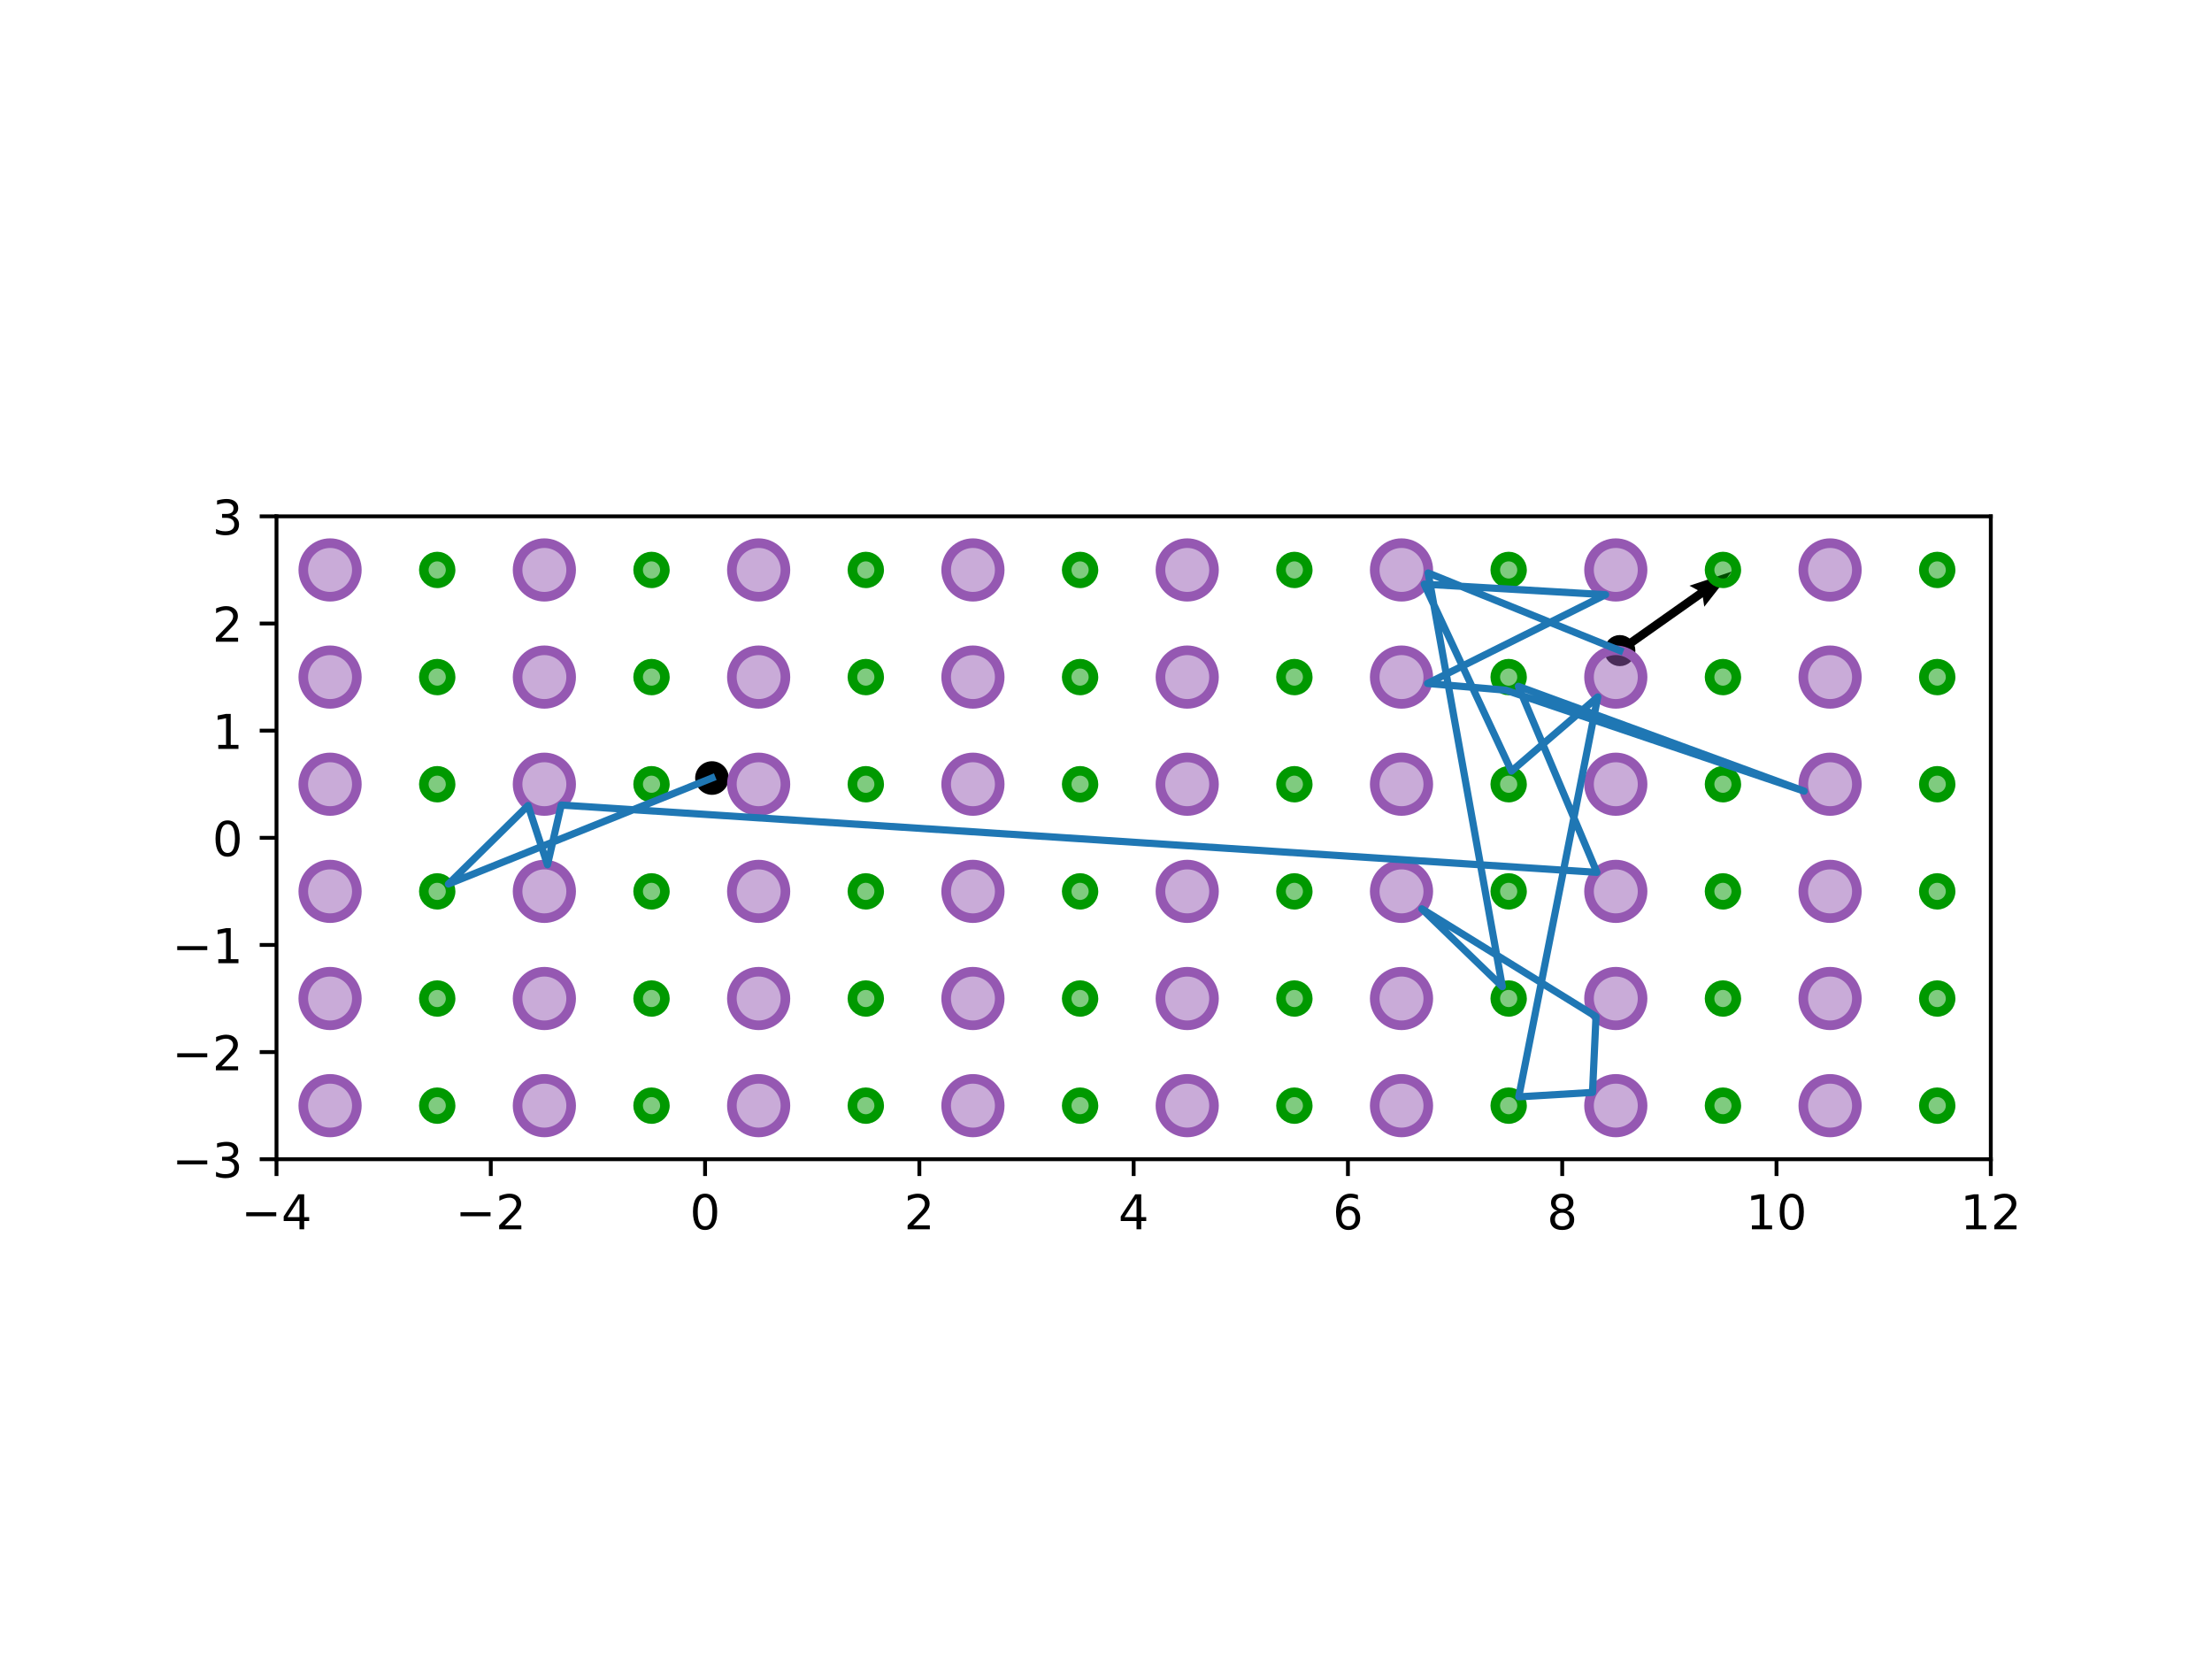 <?xml version="1.0" encoding="utf-8" standalone="no"?>
<!DOCTYPE svg PUBLIC "-//W3C//DTD SVG 1.1//EN"
  "http://www.w3.org/Graphics/SVG/1.1/DTD/svg11.dtd">
<!-- Created with matplotlib (http://matplotlib.org/) -->
<svg height="345.6pt" version="1.1" viewBox="0 0 460.8 345.6" width="460.8pt" xmlns="http://www.w3.org/2000/svg" xmlns:xlink="http://www.w3.org/1999/xlink">
 <defs>
  <style type="text/css">
*{stroke-linecap:butt;stroke-linejoin:round;}
  </style>
 </defs>
 <g id="figure_1">
  <g id="patch_1">
   <path d="M 0 345.6 
L 460.8 345.6 
L 460.8 0 
L 0 0 
z
" style="fill:#ffffff;"/>
  </g>
  <g id="axes_1">
   <g id="patch_2">
    <path d="M 57.6 241.488 
L 414.72 241.488 
L 414.72 107.568 
L 57.6 107.568 
z
" style="fill:#ffffff;"/>
   </g>
   <g id="PathCollection_1">
    <defs>
     <path d="M 0 3 
C 0.796 3 1.559 2.684 2.121 2.121 
C 2.684 1.559 3 0.796 3 0 
C 3 -0.796 2.684 -1.559 2.121 -2.121 
C 1.559 -2.684 0.796 -3 0 -3 
C -0.796 -3 -1.559 -2.684 -2.121 -2.121 
C -2.684 -1.559 -3 -0.796 -3 0 
C -3 0.796 -2.684 1.559 -2.121 2.121 
C -1.559 2.684 -0.796 3 0 3 
z
" id="m96f23d1418" style="stroke:#000000;"/>
    </defs>
    <g clip-path="url(#pba163d715c)">
     <use style="stroke:#000000;" x="148.315" xlink:href="#m96f23d1418" y="162.078"/>
    </g>
   </g>
   <g id="PathCollection_2">
    <defs>
     <path d="M 0 2.739 
C 0.726 2.739 1.423 2.45 1.936 1.936 
C 2.45 1.423 2.739 0.726 2.739 0 
C 2.739 -0.726 2.45 -1.423 1.936 -1.936 
C 1.423 -2.45 0.726 -2.739 0 -2.739 
C -0.726 -2.739 -1.423 -2.45 -1.936 -1.936 
C -2.45 -1.423 -2.739 -0.726 -2.739 0 
C -2.739 0.726 -2.45 1.423 -1.936 1.936 
C -1.423 2.45 -0.726 2.739 0 2.739 
z
" id="m9ea844de6d" style="stroke:#000000;"/>
    </defs>
    <g clip-path="url(#pba163d715c)">
     <use style="stroke:#000000;" x="337.441" xlink:href="#m9ea844de6d" y="135.532"/>
    </g>
   </g>
   <g id="Quiver_1">
    <path clip-path="url(#pba163d715c)" d="M 336.926 134.802 
L 353.702 122.959 
L 351.942 122.016 
L 360.781 119.055 
L 355.032 126.392 
L 354.731 124.418 
L 337.956 136.261 
L 336.926 134.802 
"/>
   </g>
   <g id="patch_3">
    <path clip-path="url(#pba163d715c)" d="M 68.76 235.908 
C 70.24 235.908 71.659 235.32 72.706 234.274 
C 73.752 233.227 74.34 231.808 74.34 230.328 
C 74.34 228.848 73.752 227.429 72.706 226.382 
C 71.659 225.336 70.24 224.748 68.76 224.748 
C 67.28 224.748 65.861 225.336 64.814 226.382 
C 63.768 227.429 63.18 228.848 63.18 230.328 
C 63.18 231.808 63.768 233.227 64.814 234.274 
C 65.861 235.32 67.28 235.908 68.76 235.908 
z
" style="fill:#9558b2;fill-opacity:0.5;stroke:#9558b2;stroke-linejoin:miter;stroke-width:2;"/>
   </g>
   <g id="patch_4">
    <path clip-path="url(#pba163d715c)" d="M 91.08 233.118 
C 91.82 233.118 92.53 232.824 93.053 232.301 
C 93.576 231.778 93.87 231.068 93.87 230.328 
C 93.87 229.588 93.576 228.878 93.053 228.355 
C 92.53 227.832 91.82 227.538 91.08 227.538 
C 90.34 227.538 89.63 227.832 89.107 228.355 
C 88.584 228.878 88.29 229.588 88.29 230.328 
C 88.29 231.068 88.584 231.778 89.107 232.301 
C 89.63 232.824 90.34 233.118 91.08 233.118 
z
" style="fill:#009900;fill-opacity:0.5;stroke:#009900;stroke-linejoin:miter;stroke-width:2;"/>
   </g>
   <g id="patch_5">
    <path clip-path="url(#pba163d715c)" d="M 68.76 213.588 
C 70.24 213.588 71.659 213 72.706 211.954 
C 73.752 210.907 74.34 209.488 74.34 208.008 
C 74.34 206.528 73.752 205.109 72.706 204.062 
C 71.659 203.016 70.24 202.428 68.76 202.428 
C 67.28 202.428 65.861 203.016 64.814 204.062 
C 63.768 205.109 63.18 206.528 63.18 208.008 
C 63.18 209.488 63.768 210.907 64.814 211.954 
C 65.861 213 67.28 213.588 68.76 213.588 
z
" style="fill:#9558b2;fill-opacity:0.5;stroke:#9558b2;stroke-linejoin:miter;stroke-width:2;"/>
   </g>
   <g id="patch_6">
    <path clip-path="url(#pba163d715c)" d="M 91.08 210.798 
C 91.82 210.798 92.53 210.504 93.053 209.981 
C 93.576 209.458 93.87 208.748 93.87 208.008 
C 93.87 207.268 93.576 206.558 93.053 206.035 
C 92.53 205.512 91.82 205.218 91.08 205.218 
C 90.34 205.218 89.63 205.512 89.107 206.035 
C 88.584 206.558 88.29 207.268 88.29 208.008 
C 88.29 208.748 88.584 209.458 89.107 209.981 
C 89.63 210.504 90.34 210.798 91.08 210.798 
z
" style="fill:#009900;fill-opacity:0.5;stroke:#009900;stroke-linejoin:miter;stroke-width:2;"/>
   </g>
   <g id="patch_7">
    <path clip-path="url(#pba163d715c)" d="M 68.76 191.268 
C 70.24 191.268 71.659 190.68 72.706 189.634 
C 73.752 188.587 74.34 187.168 74.34 185.688 
C 74.34 184.208 73.752 182.789 72.706 181.742 
C 71.659 180.696 70.24 180.108 68.76 180.108 
C 67.28 180.108 65.861 180.696 64.814 181.742 
C 63.768 182.789 63.18 184.208 63.18 185.688 
C 63.18 187.168 63.768 188.587 64.814 189.634 
C 65.861 190.68 67.28 191.268 68.76 191.268 
z
" style="fill:#9558b2;fill-opacity:0.5;stroke:#9558b2;stroke-linejoin:miter;stroke-width:2;"/>
   </g>
   <g id="patch_8">
    <path clip-path="url(#pba163d715c)" d="M 91.08 188.478 
C 91.82 188.478 92.53 188.184 93.053 187.661 
C 93.576 187.138 93.87 186.428 93.87 185.688 
C 93.87 184.948 93.576 184.238 93.053 183.715 
C 92.53 183.192 91.82 182.898 91.08 182.898 
C 90.34 182.898 89.63 183.192 89.107 183.715 
C 88.584 184.238 88.29 184.948 88.29 185.688 
C 88.29 186.428 88.584 187.138 89.107 187.661 
C 89.63 188.184 90.34 188.478 91.08 188.478 
z
" style="fill:#009900;fill-opacity:0.5;stroke:#009900;stroke-linejoin:miter;stroke-width:2;"/>
   </g>
   <g id="patch_9">
    <path clip-path="url(#pba163d715c)" d="M 68.76 168.948 
C 70.24 168.948 71.659 168.36 72.706 167.314 
C 73.752 166.267 74.34 164.848 74.34 163.368 
C 74.34 161.888 73.752 160.469 72.706 159.422 
C 71.659 158.376 70.24 157.788 68.76 157.788 
C 67.28 157.788 65.861 158.376 64.814 159.422 
C 63.768 160.469 63.18 161.888 63.18 163.368 
C 63.18 164.848 63.768 166.267 64.814 167.314 
C 65.861 168.36 67.28 168.948 68.76 168.948 
z
" style="fill:#9558b2;fill-opacity:0.5;stroke:#9558b2;stroke-linejoin:miter;stroke-width:2;"/>
   </g>
   <g id="patch_10">
    <path clip-path="url(#pba163d715c)" d="M 91.08 166.158 
C 91.82 166.158 92.53 165.864 93.053 165.341 
C 93.576 164.818 93.87 164.108 93.87 163.368 
C 93.87 162.628 93.576 161.918 93.053 161.395 
C 92.53 160.872 91.82 160.578 91.08 160.578 
C 90.34 160.578 89.63 160.872 89.107 161.395 
C 88.584 161.918 88.29 162.628 88.29 163.368 
C 88.29 164.108 88.584 164.818 89.107 165.341 
C 89.63 165.864 90.34 166.158 91.08 166.158 
z
" style="fill:#009900;fill-opacity:0.5;stroke:#009900;stroke-linejoin:miter;stroke-width:2;"/>
   </g>
   <g id="patch_11">
    <path clip-path="url(#pba163d715c)" d="M 68.76 146.628 
C 70.24 146.628 71.659 146.04 72.706 144.994 
C 73.752 143.947 74.34 142.528 74.34 141.048 
C 74.34 139.568 73.752 138.149 72.706 137.102 
C 71.659 136.056 70.24 135.468 68.76 135.468 
C 67.28 135.468 65.861 136.056 64.814 137.102 
C 63.768 138.149 63.18 139.568 63.18 141.048 
C 63.18 142.528 63.768 143.947 64.814 144.994 
C 65.861 146.04 67.28 146.628 68.76 146.628 
z
" style="fill:#9558b2;fill-opacity:0.5;stroke:#9558b2;stroke-linejoin:miter;stroke-width:2;"/>
   </g>
   <g id="patch_12">
    <path clip-path="url(#pba163d715c)" d="M 91.08 143.838 
C 91.82 143.838 92.53 143.544 93.053 143.021 
C 93.576 142.498 93.87 141.788 93.87 141.048 
C 93.87 140.308 93.576 139.598 93.053 139.075 
C 92.53 138.552 91.82 138.258 91.08 138.258 
C 90.34 138.258 89.63 138.552 89.107 139.075 
C 88.584 139.598 88.29 140.308 88.29 141.048 
C 88.29 141.788 88.584 142.498 89.107 143.021 
C 89.63 143.544 90.34 143.838 91.08 143.838 
z
" style="fill:#009900;fill-opacity:0.5;stroke:#009900;stroke-linejoin:miter;stroke-width:2;"/>
   </g>
   <g id="patch_13">
    <path clip-path="url(#pba163d715c)" d="M 68.76 124.308 
C 70.24 124.308 71.659 123.72 72.706 122.674 
C 73.752 121.627 74.34 120.208 74.34 118.728 
C 74.34 117.248 73.752 115.829 72.706 114.782 
C 71.659 113.736 70.24 113.148 68.76 113.148 
C 67.28 113.148 65.861 113.736 64.814 114.782 
C 63.768 115.829 63.18 117.248 63.18 118.728 
C 63.18 120.208 63.768 121.627 64.814 122.674 
C 65.861 123.72 67.28 124.308 68.76 124.308 
z
" style="fill:#9558b2;fill-opacity:0.5;stroke:#9558b2;stroke-linejoin:miter;stroke-width:2;"/>
   </g>
   <g id="patch_14">
    <path clip-path="url(#pba163d715c)" d="M 91.08 121.518 
C 91.82 121.518 92.53 121.224 93.053 120.701 
C 93.576 120.178 93.87 119.468 93.87 118.728 
C 93.87 117.988 93.576 117.278 93.053 116.755 
C 92.53 116.232 91.82 115.938 91.08 115.938 
C 90.34 115.938 89.63 116.232 89.107 116.755 
C 88.584 117.278 88.29 117.988 88.29 118.728 
C 88.29 119.468 88.584 120.178 89.107 120.701 
C 89.63 121.224 90.34 121.518 91.08 121.518 
z
" style="fill:#009900;fill-opacity:0.5;stroke:#009900;stroke-linejoin:miter;stroke-width:2;"/>
   </g>
   <g id="patch_15">
    <path clip-path="url(#pba163d715c)" d="M 113.4 235.908 
C 114.88 235.908 116.299 235.32 117.346 234.274 
C 118.392 233.227 118.98 231.808 118.98 230.328 
C 118.98 228.848 118.392 227.429 117.346 226.382 
C 116.299 225.336 114.88 224.748 113.4 224.748 
C 111.92 224.748 110.501 225.336 109.454 226.382 
C 108.408 227.429 107.82 228.848 107.82 230.328 
C 107.82 231.808 108.408 233.227 109.454 234.274 
C 110.501 235.32 111.92 235.908 113.4 235.908 
z
" style="fill:#9558b2;fill-opacity:0.5;stroke:#9558b2;stroke-linejoin:miter;stroke-width:2;"/>
   </g>
   <g id="patch_16">
    <path clip-path="url(#pba163d715c)" d="M 135.72 233.118 
C 136.46 233.118 137.17 232.824 137.693 232.301 
C 138.216 231.778 138.51 231.068 138.51 230.328 
C 138.51 229.588 138.216 228.878 137.693 228.355 
C 137.17 227.832 136.46 227.538 135.72 227.538 
C 134.98 227.538 134.27 227.832 133.747 228.355 
C 133.224 228.878 132.93 229.588 132.93 230.328 
C 132.93 231.068 133.224 231.778 133.747 232.301 
C 134.27 232.824 134.98 233.118 135.72 233.118 
z
" style="fill:#009900;fill-opacity:0.5;stroke:#009900;stroke-linejoin:miter;stroke-width:2;"/>
   </g>
   <g id="patch_17">
    <path clip-path="url(#pba163d715c)" d="M 113.4 213.588 
C 114.88 213.588 116.299 213 117.346 211.954 
C 118.392 210.907 118.98 209.488 118.98 208.008 
C 118.98 206.528 118.392 205.109 117.346 204.062 
C 116.299 203.016 114.88 202.428 113.4 202.428 
C 111.92 202.428 110.501 203.016 109.454 204.062 
C 108.408 205.109 107.82 206.528 107.82 208.008 
C 107.82 209.488 108.408 210.907 109.454 211.954 
C 110.501 213 111.92 213.588 113.4 213.588 
z
" style="fill:#9558b2;fill-opacity:0.5;stroke:#9558b2;stroke-linejoin:miter;stroke-width:2;"/>
   </g>
   <g id="patch_18">
    <path clip-path="url(#pba163d715c)" d="M 135.72 210.798 
C 136.46 210.798 137.17 210.504 137.693 209.981 
C 138.216 209.458 138.51 208.748 138.51 208.008 
C 138.51 207.268 138.216 206.558 137.693 206.035 
C 137.17 205.512 136.46 205.218 135.72 205.218 
C 134.98 205.218 134.27 205.512 133.747 206.035 
C 133.224 206.558 132.93 207.268 132.93 208.008 
C 132.93 208.748 133.224 209.458 133.747 209.981 
C 134.27 210.504 134.98 210.798 135.72 210.798 
z
" style="fill:#009900;fill-opacity:0.5;stroke:#009900;stroke-linejoin:miter;stroke-width:2;"/>
   </g>
   <g id="patch_19">
    <path clip-path="url(#pba163d715c)" d="M 113.4 191.268 
C 114.88 191.268 116.299 190.68 117.346 189.634 
C 118.392 188.587 118.98 187.168 118.98 185.688 
C 118.98 184.208 118.392 182.789 117.346 181.742 
C 116.299 180.696 114.88 180.108 113.4 180.108 
C 111.92 180.108 110.501 180.696 109.454 181.742 
C 108.408 182.789 107.82 184.208 107.82 185.688 
C 107.82 187.168 108.408 188.587 109.454 189.634 
C 110.501 190.68 111.92 191.268 113.4 191.268 
z
" style="fill:#9558b2;fill-opacity:0.5;stroke:#9558b2;stroke-linejoin:miter;stroke-width:2;"/>
   </g>
   <g id="patch_20">
    <path clip-path="url(#pba163d715c)" d="M 135.72 188.478 
C 136.46 188.478 137.17 188.184 137.693 187.661 
C 138.216 187.138 138.51 186.428 138.51 185.688 
C 138.51 184.948 138.216 184.238 137.693 183.715 
C 137.17 183.192 136.46 182.898 135.72 182.898 
C 134.98 182.898 134.27 183.192 133.747 183.715 
C 133.224 184.238 132.93 184.948 132.93 185.688 
C 132.93 186.428 133.224 187.138 133.747 187.661 
C 134.27 188.184 134.98 188.478 135.72 188.478 
z
" style="fill:#009900;fill-opacity:0.5;stroke:#009900;stroke-linejoin:miter;stroke-width:2;"/>
   </g>
   <g id="patch_21">
    <path clip-path="url(#pba163d715c)" d="M 113.4 168.948 
C 114.88 168.948 116.299 168.36 117.346 167.314 
C 118.392 166.267 118.98 164.848 118.98 163.368 
C 118.98 161.888 118.392 160.469 117.346 159.422 
C 116.299 158.376 114.88 157.788 113.4 157.788 
C 111.92 157.788 110.501 158.376 109.454 159.422 
C 108.408 160.469 107.82 161.888 107.82 163.368 
C 107.82 164.848 108.408 166.267 109.454 167.314 
C 110.501 168.36 111.92 168.948 113.4 168.948 
z
" style="fill:#9558b2;fill-opacity:0.5;stroke:#9558b2;stroke-linejoin:miter;stroke-width:2;"/>
   </g>
   <g id="patch_22">
    <path clip-path="url(#pba163d715c)" d="M 135.72 166.158 
C 136.46 166.158 137.17 165.864 137.693 165.341 
C 138.216 164.818 138.51 164.108 138.51 163.368 
C 138.51 162.628 138.216 161.918 137.693 161.395 
C 137.17 160.872 136.46 160.578 135.72 160.578 
C 134.98 160.578 134.27 160.872 133.747 161.395 
C 133.224 161.918 132.93 162.628 132.93 163.368 
C 132.93 164.108 133.224 164.818 133.747 165.341 
C 134.27 165.864 134.98 166.158 135.72 166.158 
z
" style="fill:#009900;fill-opacity:0.5;stroke:#009900;stroke-linejoin:miter;stroke-width:2;"/>
   </g>
   <g id="patch_23">
    <path clip-path="url(#pba163d715c)" d="M 113.4 146.628 
C 114.88 146.628 116.299 146.04 117.346 144.994 
C 118.392 143.947 118.98 142.528 118.98 141.048 
C 118.98 139.568 118.392 138.149 117.346 137.102 
C 116.299 136.056 114.88 135.468 113.4 135.468 
C 111.92 135.468 110.501 136.056 109.454 137.102 
C 108.408 138.149 107.82 139.568 107.82 141.048 
C 107.82 142.528 108.408 143.947 109.454 144.994 
C 110.501 146.04 111.92 146.628 113.4 146.628 
z
" style="fill:#9558b2;fill-opacity:0.5;stroke:#9558b2;stroke-linejoin:miter;stroke-width:2;"/>
   </g>
   <g id="patch_24">
    <path clip-path="url(#pba163d715c)" d="M 135.72 143.838 
C 136.46 143.838 137.17 143.544 137.693 143.021 
C 138.216 142.498 138.51 141.788 138.51 141.048 
C 138.51 140.308 138.216 139.598 137.693 139.075 
C 137.17 138.552 136.46 138.258 135.72 138.258 
C 134.98 138.258 134.27 138.552 133.747 139.075 
C 133.224 139.598 132.93 140.308 132.93 141.048 
C 132.93 141.788 133.224 142.498 133.747 143.021 
C 134.27 143.544 134.98 143.838 135.72 143.838 
z
" style="fill:#009900;fill-opacity:0.5;stroke:#009900;stroke-linejoin:miter;stroke-width:2;"/>
   </g>
   <g id="patch_25">
    <path clip-path="url(#pba163d715c)" d="M 113.4 124.308 
C 114.88 124.308 116.299 123.72 117.346 122.674 
C 118.392 121.627 118.98 120.208 118.98 118.728 
C 118.98 117.248 118.392 115.829 117.346 114.782 
C 116.299 113.736 114.88 113.148 113.4 113.148 
C 111.92 113.148 110.501 113.736 109.454 114.782 
C 108.408 115.829 107.82 117.248 107.82 118.728 
C 107.82 120.208 108.408 121.627 109.454 122.674 
C 110.501 123.72 111.92 124.308 113.4 124.308 
z
" style="fill:#9558b2;fill-opacity:0.5;stroke:#9558b2;stroke-linejoin:miter;stroke-width:2;"/>
   </g>
   <g id="patch_26">
    <path clip-path="url(#pba163d715c)" d="M 135.72 121.518 
C 136.46 121.518 137.17 121.224 137.693 120.701 
C 138.216 120.178 138.51 119.468 138.51 118.728 
C 138.51 117.988 138.216 117.278 137.693 116.755 
C 137.17 116.232 136.46 115.938 135.72 115.938 
C 134.98 115.938 134.27 116.232 133.747 116.755 
C 133.224 117.278 132.93 117.988 132.93 118.728 
C 132.93 119.468 133.224 120.178 133.747 120.701 
C 134.27 121.224 134.98 121.518 135.72 121.518 
z
" style="fill:#009900;fill-opacity:0.5;stroke:#009900;stroke-linejoin:miter;stroke-width:2;"/>
   </g>
   <g id="patch_27">
    <path clip-path="url(#pba163d715c)" d="M 158.04 235.908 
C 159.52 235.908 160.939 235.32 161.986 234.274 
C 163.032 233.227 163.62 231.808 163.62 230.328 
C 163.62 228.848 163.032 227.429 161.986 226.382 
C 160.939 225.336 159.52 224.748 158.04 224.748 
C 156.56 224.748 155.141 225.336 154.094 226.382 
C 153.048 227.429 152.46 228.848 152.46 230.328 
C 152.46 231.808 153.048 233.227 154.094 234.274 
C 155.141 235.32 156.56 235.908 158.04 235.908 
z
" style="fill:#9558b2;fill-opacity:0.5;stroke:#9558b2;stroke-linejoin:miter;stroke-width:2;"/>
   </g>
   <g id="patch_28">
    <path clip-path="url(#pba163d715c)" d="M 180.36 233.118 
C 181.1 233.118 181.81 232.824 182.333 232.301 
C 182.856 231.778 183.15 231.068 183.15 230.328 
C 183.15 229.588 182.856 228.878 182.333 228.355 
C 181.81 227.832 181.1 227.538 180.36 227.538 
C 179.62 227.538 178.91 227.832 178.387 228.355 
C 177.864 228.878 177.57 229.588 177.57 230.328 
C 177.57 231.068 177.864 231.778 178.387 232.301 
C 178.91 232.824 179.62 233.118 180.36 233.118 
z
" style="fill:#009900;fill-opacity:0.5;stroke:#009900;stroke-linejoin:miter;stroke-width:2;"/>
   </g>
   <g id="patch_29">
    <path clip-path="url(#pba163d715c)" d="M 158.04 213.588 
C 159.52 213.588 160.939 213 161.986 211.954 
C 163.032 210.907 163.62 209.488 163.62 208.008 
C 163.62 206.528 163.032 205.109 161.986 204.062 
C 160.939 203.016 159.52 202.428 158.04 202.428 
C 156.56 202.428 155.141 203.016 154.094 204.062 
C 153.048 205.109 152.46 206.528 152.46 208.008 
C 152.46 209.488 153.048 210.907 154.094 211.954 
C 155.141 213 156.56 213.588 158.04 213.588 
z
" style="fill:#9558b2;fill-opacity:0.5;stroke:#9558b2;stroke-linejoin:miter;stroke-width:2;"/>
   </g>
   <g id="patch_30">
    <path clip-path="url(#pba163d715c)" d="M 180.36 210.798 
C 181.1 210.798 181.81 210.504 182.333 209.981 
C 182.856 209.458 183.15 208.748 183.15 208.008 
C 183.15 207.268 182.856 206.558 182.333 206.035 
C 181.81 205.512 181.1 205.218 180.36 205.218 
C 179.62 205.218 178.91 205.512 178.387 206.035 
C 177.864 206.558 177.57 207.268 177.57 208.008 
C 177.57 208.748 177.864 209.458 178.387 209.981 
C 178.91 210.504 179.62 210.798 180.36 210.798 
z
" style="fill:#009900;fill-opacity:0.5;stroke:#009900;stroke-linejoin:miter;stroke-width:2;"/>
   </g>
   <g id="patch_31">
    <path clip-path="url(#pba163d715c)" d="M 158.04 191.268 
C 159.52 191.268 160.939 190.68 161.986 189.634 
C 163.032 188.587 163.62 187.168 163.62 185.688 
C 163.62 184.208 163.032 182.789 161.986 181.742 
C 160.939 180.696 159.52 180.108 158.04 180.108 
C 156.56 180.108 155.141 180.696 154.094 181.742 
C 153.048 182.789 152.46 184.208 152.46 185.688 
C 152.46 187.168 153.048 188.587 154.094 189.634 
C 155.141 190.68 156.56 191.268 158.04 191.268 
z
" style="fill:#9558b2;fill-opacity:0.5;stroke:#9558b2;stroke-linejoin:miter;stroke-width:2;"/>
   </g>
   <g id="patch_32">
    <path clip-path="url(#pba163d715c)" d="M 180.36 188.478 
C 181.1 188.478 181.81 188.184 182.333 187.661 
C 182.856 187.138 183.15 186.428 183.15 185.688 
C 183.15 184.948 182.856 184.238 182.333 183.715 
C 181.81 183.192 181.1 182.898 180.36 182.898 
C 179.62 182.898 178.91 183.192 178.387 183.715 
C 177.864 184.238 177.57 184.948 177.57 185.688 
C 177.57 186.428 177.864 187.138 178.387 187.661 
C 178.91 188.184 179.62 188.478 180.36 188.478 
z
" style="fill:#009900;fill-opacity:0.5;stroke:#009900;stroke-linejoin:miter;stroke-width:2;"/>
   </g>
   <g id="patch_33">
    <path clip-path="url(#pba163d715c)" d="M 158.04 168.948 
C 159.52 168.948 160.939 168.36 161.986 167.314 
C 163.032 166.267 163.62 164.848 163.62 163.368 
C 163.62 161.888 163.032 160.469 161.986 159.422 
C 160.939 158.376 159.52 157.788 158.04 157.788 
C 156.56 157.788 155.141 158.376 154.094 159.422 
C 153.048 160.469 152.46 161.888 152.46 163.368 
C 152.46 164.848 153.048 166.267 154.094 167.314 
C 155.141 168.36 156.56 168.948 158.04 168.948 
z
" style="fill:#9558b2;fill-opacity:0.5;stroke:#9558b2;stroke-linejoin:miter;stroke-width:2;"/>
   </g>
   <g id="patch_34">
    <path clip-path="url(#pba163d715c)" d="M 180.36 166.158 
C 181.1 166.158 181.81 165.864 182.333 165.341 
C 182.856 164.818 183.15 164.108 183.15 163.368 
C 183.15 162.628 182.856 161.918 182.333 161.395 
C 181.81 160.872 181.1 160.578 180.36 160.578 
C 179.62 160.578 178.91 160.872 178.387 161.395 
C 177.864 161.918 177.57 162.628 177.57 163.368 
C 177.57 164.108 177.864 164.818 178.387 165.341 
C 178.91 165.864 179.62 166.158 180.36 166.158 
z
" style="fill:#009900;fill-opacity:0.5;stroke:#009900;stroke-linejoin:miter;stroke-width:2;"/>
   </g>
   <g id="patch_35">
    <path clip-path="url(#pba163d715c)" d="M 158.04 146.628 
C 159.52 146.628 160.939 146.04 161.986 144.994 
C 163.032 143.947 163.62 142.528 163.62 141.048 
C 163.62 139.568 163.032 138.149 161.986 137.102 
C 160.939 136.056 159.52 135.468 158.04 135.468 
C 156.56 135.468 155.141 136.056 154.094 137.102 
C 153.048 138.149 152.46 139.568 152.46 141.048 
C 152.46 142.528 153.048 143.947 154.094 144.994 
C 155.141 146.04 156.56 146.628 158.04 146.628 
z
" style="fill:#9558b2;fill-opacity:0.5;stroke:#9558b2;stroke-linejoin:miter;stroke-width:2;"/>
   </g>
   <g id="patch_36">
    <path clip-path="url(#pba163d715c)" d="M 180.36 143.838 
C 181.1 143.838 181.81 143.544 182.333 143.021 
C 182.856 142.498 183.15 141.788 183.15 141.048 
C 183.15 140.308 182.856 139.598 182.333 139.075 
C 181.81 138.552 181.1 138.258 180.36 138.258 
C 179.62 138.258 178.91 138.552 178.387 139.075 
C 177.864 139.598 177.57 140.308 177.57 141.048 
C 177.57 141.788 177.864 142.498 178.387 143.021 
C 178.91 143.544 179.62 143.838 180.36 143.838 
z
" style="fill:#009900;fill-opacity:0.5;stroke:#009900;stroke-linejoin:miter;stroke-width:2;"/>
   </g>
   <g id="patch_37">
    <path clip-path="url(#pba163d715c)" d="M 158.04 124.308 
C 159.52 124.308 160.939 123.72 161.986 122.674 
C 163.032 121.627 163.62 120.208 163.62 118.728 
C 163.62 117.248 163.032 115.829 161.986 114.782 
C 160.939 113.736 159.52 113.148 158.04 113.148 
C 156.56 113.148 155.141 113.736 154.094 114.782 
C 153.048 115.829 152.46 117.248 152.46 118.728 
C 152.46 120.208 153.048 121.627 154.094 122.674 
C 155.141 123.72 156.56 124.308 158.04 124.308 
z
" style="fill:#9558b2;fill-opacity:0.5;stroke:#9558b2;stroke-linejoin:miter;stroke-width:2;"/>
   </g>
   <g id="patch_38">
    <path clip-path="url(#pba163d715c)" d="M 180.36 121.518 
C 181.1 121.518 181.81 121.224 182.333 120.701 
C 182.856 120.178 183.15 119.468 183.15 118.728 
C 183.15 117.988 182.856 117.278 182.333 116.755 
C 181.81 116.232 181.1 115.938 180.36 115.938 
C 179.62 115.938 178.91 116.232 178.387 116.755 
C 177.864 117.278 177.57 117.988 177.57 118.728 
C 177.57 119.468 177.864 120.178 178.387 120.701 
C 178.91 121.224 179.62 121.518 180.36 121.518 
z
" style="fill:#009900;fill-opacity:0.5;stroke:#009900;stroke-linejoin:miter;stroke-width:2;"/>
   </g>
   <g id="patch_39">
    <path clip-path="url(#pba163d715c)" d="M 202.68 235.908 
C 204.16 235.908 205.579 235.32 206.626 234.274 
C 207.672 233.227 208.26 231.808 208.26 230.328 
C 208.26 228.848 207.672 227.429 206.626 226.382 
C 205.579 225.336 204.16 224.748 202.68 224.748 
C 201.2 224.748 199.781 225.336 198.734 226.382 
C 197.688 227.429 197.1 228.848 197.1 230.328 
C 197.1 231.808 197.688 233.227 198.734 234.274 
C 199.781 235.32 201.2 235.908 202.68 235.908 
z
" style="fill:#9558b2;fill-opacity:0.5;stroke:#9558b2;stroke-linejoin:miter;stroke-width:2;"/>
   </g>
   <g id="patch_40">
    <path clip-path="url(#pba163d715c)" d="M 225 233.118 
C 225.74 233.118 226.45 232.824 226.973 232.301 
C 227.496 231.778 227.79 231.068 227.79 230.328 
C 227.79 229.588 227.496 228.878 226.973 228.355 
C 226.45 227.832 225.74 227.538 225 227.538 
C 224.26 227.538 223.55 227.832 223.027 228.355 
C 222.504 228.878 222.21 229.588 222.21 230.328 
C 222.21 231.068 222.504 231.778 223.027 232.301 
C 223.55 232.824 224.26 233.118 225 233.118 
z
" style="fill:#009900;fill-opacity:0.5;stroke:#009900;stroke-linejoin:miter;stroke-width:2;"/>
   </g>
   <g id="patch_41">
    <path clip-path="url(#pba163d715c)" d="M 202.68 213.588 
C 204.16 213.588 205.579 213 206.626 211.954 
C 207.672 210.907 208.26 209.488 208.26 208.008 
C 208.26 206.528 207.672 205.109 206.626 204.062 
C 205.579 203.016 204.16 202.428 202.68 202.428 
C 201.2 202.428 199.781 203.016 198.734 204.062 
C 197.688 205.109 197.1 206.528 197.1 208.008 
C 197.1 209.488 197.688 210.907 198.734 211.954 
C 199.781 213 201.2 213.588 202.68 213.588 
z
" style="fill:#9558b2;fill-opacity:0.5;stroke:#9558b2;stroke-linejoin:miter;stroke-width:2;"/>
   </g>
   <g id="patch_42">
    <path clip-path="url(#pba163d715c)" d="M 225 210.798 
C 225.74 210.798 226.45 210.504 226.973 209.981 
C 227.496 209.458 227.79 208.748 227.79 208.008 
C 227.79 207.268 227.496 206.558 226.973 206.035 
C 226.45 205.512 225.74 205.218 225 205.218 
C 224.26 205.218 223.55 205.512 223.027 206.035 
C 222.504 206.558 222.21 207.268 222.21 208.008 
C 222.21 208.748 222.504 209.458 223.027 209.981 
C 223.55 210.504 224.26 210.798 225 210.798 
z
" style="fill:#009900;fill-opacity:0.5;stroke:#009900;stroke-linejoin:miter;stroke-width:2;"/>
   </g>
   <g id="patch_43">
    <path clip-path="url(#pba163d715c)" d="M 202.68 191.268 
C 204.16 191.268 205.579 190.68 206.626 189.634 
C 207.672 188.587 208.26 187.168 208.26 185.688 
C 208.26 184.208 207.672 182.789 206.626 181.742 
C 205.579 180.696 204.16 180.108 202.68 180.108 
C 201.2 180.108 199.781 180.696 198.734 181.742 
C 197.688 182.789 197.1 184.208 197.1 185.688 
C 197.1 187.168 197.688 188.587 198.734 189.634 
C 199.781 190.68 201.2 191.268 202.68 191.268 
z
" style="fill:#9558b2;fill-opacity:0.5;stroke:#9558b2;stroke-linejoin:miter;stroke-width:2;"/>
   </g>
   <g id="patch_44">
    <path clip-path="url(#pba163d715c)" d="M 225 188.478 
C 225.74 188.478 226.45 188.184 226.973 187.661 
C 227.496 187.138 227.79 186.428 227.79 185.688 
C 227.79 184.948 227.496 184.238 226.973 183.715 
C 226.45 183.192 225.74 182.898 225 182.898 
C 224.26 182.898 223.55 183.192 223.027 183.715 
C 222.504 184.238 222.21 184.948 222.21 185.688 
C 222.21 186.428 222.504 187.138 223.027 187.661 
C 223.55 188.184 224.26 188.478 225 188.478 
z
" style="fill:#009900;fill-opacity:0.5;stroke:#009900;stroke-linejoin:miter;stroke-width:2;"/>
   </g>
   <g id="patch_45">
    <path clip-path="url(#pba163d715c)" d="M 202.68 168.948 
C 204.16 168.948 205.579 168.36 206.626 167.314 
C 207.672 166.267 208.26 164.848 208.26 163.368 
C 208.26 161.888 207.672 160.469 206.626 159.422 
C 205.579 158.376 204.16 157.788 202.68 157.788 
C 201.2 157.788 199.781 158.376 198.734 159.422 
C 197.688 160.469 197.1 161.888 197.1 163.368 
C 197.1 164.848 197.688 166.267 198.734 167.314 
C 199.781 168.36 201.2 168.948 202.68 168.948 
z
" style="fill:#9558b2;fill-opacity:0.5;stroke:#9558b2;stroke-linejoin:miter;stroke-width:2;"/>
   </g>
   <g id="patch_46">
    <path clip-path="url(#pba163d715c)" d="M 225 166.158 
C 225.74 166.158 226.45 165.864 226.973 165.341 
C 227.496 164.818 227.79 164.108 227.79 163.368 
C 227.79 162.628 227.496 161.918 226.973 161.395 
C 226.45 160.872 225.74 160.578 225 160.578 
C 224.26 160.578 223.55 160.872 223.027 161.395 
C 222.504 161.918 222.21 162.628 222.21 163.368 
C 222.21 164.108 222.504 164.818 223.027 165.341 
C 223.55 165.864 224.26 166.158 225 166.158 
z
" style="fill:#009900;fill-opacity:0.5;stroke:#009900;stroke-linejoin:miter;stroke-width:2;"/>
   </g>
   <g id="patch_47">
    <path clip-path="url(#pba163d715c)" d="M 202.68 146.628 
C 204.16 146.628 205.579 146.04 206.626 144.994 
C 207.672 143.947 208.26 142.528 208.26 141.048 
C 208.26 139.568 207.672 138.149 206.626 137.102 
C 205.579 136.056 204.16 135.468 202.68 135.468 
C 201.2 135.468 199.781 136.056 198.734 137.102 
C 197.688 138.149 197.1 139.568 197.1 141.048 
C 197.1 142.528 197.688 143.947 198.734 144.994 
C 199.781 146.04 201.2 146.628 202.68 146.628 
z
" style="fill:#9558b2;fill-opacity:0.5;stroke:#9558b2;stroke-linejoin:miter;stroke-width:2;"/>
   </g>
   <g id="patch_48">
    <path clip-path="url(#pba163d715c)" d="M 225 143.838 
C 225.74 143.838 226.45 143.544 226.973 143.021 
C 227.496 142.498 227.79 141.788 227.79 141.048 
C 227.79 140.308 227.496 139.598 226.973 139.075 
C 226.45 138.552 225.74 138.258 225 138.258 
C 224.26 138.258 223.55 138.552 223.027 139.075 
C 222.504 139.598 222.21 140.308 222.21 141.048 
C 222.21 141.788 222.504 142.498 223.027 143.021 
C 223.55 143.544 224.26 143.838 225 143.838 
z
" style="fill:#009900;fill-opacity:0.5;stroke:#009900;stroke-linejoin:miter;stroke-width:2;"/>
   </g>
   <g id="patch_49">
    <path clip-path="url(#pba163d715c)" d="M 202.68 124.308 
C 204.16 124.308 205.579 123.72 206.626 122.674 
C 207.672 121.627 208.26 120.208 208.26 118.728 
C 208.26 117.248 207.672 115.829 206.626 114.782 
C 205.579 113.736 204.16 113.148 202.68 113.148 
C 201.2 113.148 199.781 113.736 198.734 114.782 
C 197.688 115.829 197.1 117.248 197.1 118.728 
C 197.1 120.208 197.688 121.627 198.734 122.674 
C 199.781 123.72 201.2 124.308 202.68 124.308 
z
" style="fill:#9558b2;fill-opacity:0.5;stroke:#9558b2;stroke-linejoin:miter;stroke-width:2;"/>
   </g>
   <g id="patch_50">
    <path clip-path="url(#pba163d715c)" d="M 225 121.518 
C 225.74 121.518 226.45 121.224 226.973 120.701 
C 227.496 120.178 227.79 119.468 227.79 118.728 
C 227.79 117.988 227.496 117.278 226.973 116.755 
C 226.45 116.232 225.74 115.938 225 115.938 
C 224.26 115.938 223.55 116.232 223.027 116.755 
C 222.504 117.278 222.21 117.988 222.21 118.728 
C 222.21 119.468 222.504 120.178 223.027 120.701 
C 223.55 121.224 224.26 121.518 225 121.518 
z
" style="fill:#009900;fill-opacity:0.5;stroke:#009900;stroke-linejoin:miter;stroke-width:2;"/>
   </g>
   <g id="patch_51">
    <path clip-path="url(#pba163d715c)" d="M 247.32 235.908 
C 248.8 235.908 250.219 235.32 251.266 234.274 
C 252.312 233.227 252.9 231.808 252.9 230.328 
C 252.9 228.848 252.312 227.429 251.266 226.382 
C 250.219 225.336 248.8 224.748 247.32 224.748 
C 245.84 224.748 244.421 225.336 243.374 226.382 
C 242.328 227.429 241.74 228.848 241.74 230.328 
C 241.74 231.808 242.328 233.227 243.374 234.274 
C 244.421 235.32 245.84 235.908 247.32 235.908 
z
" style="fill:#9558b2;fill-opacity:0.5;stroke:#9558b2;stroke-linejoin:miter;stroke-width:2;"/>
   </g>
   <g id="patch_52">
    <path clip-path="url(#pba163d715c)" d="M 269.64 233.118 
C 270.38 233.118 271.09 232.824 271.613 232.301 
C 272.136 231.778 272.43 231.068 272.43 230.328 
C 272.43 229.588 272.136 228.878 271.613 228.355 
C 271.09 227.832 270.38 227.538 269.64 227.538 
C 268.9 227.538 268.19 227.832 267.667 228.355 
C 267.144 228.878 266.85 229.588 266.85 230.328 
C 266.85 231.068 267.144 231.778 267.667 232.301 
C 268.19 232.824 268.9 233.118 269.64 233.118 
z
" style="fill:#009900;fill-opacity:0.5;stroke:#009900;stroke-linejoin:miter;stroke-width:2;"/>
   </g>
   <g id="patch_53">
    <path clip-path="url(#pba163d715c)" d="M 247.32 213.588 
C 248.8 213.588 250.219 213 251.266 211.954 
C 252.312 210.907 252.9 209.488 252.9 208.008 
C 252.9 206.528 252.312 205.109 251.266 204.062 
C 250.219 203.016 248.8 202.428 247.32 202.428 
C 245.84 202.428 244.421 203.016 243.374 204.062 
C 242.328 205.109 241.74 206.528 241.74 208.008 
C 241.74 209.488 242.328 210.907 243.374 211.954 
C 244.421 213 245.84 213.588 247.32 213.588 
z
" style="fill:#9558b2;fill-opacity:0.5;stroke:#9558b2;stroke-linejoin:miter;stroke-width:2;"/>
   </g>
   <g id="patch_54">
    <path clip-path="url(#pba163d715c)" d="M 269.64 210.798 
C 270.38 210.798 271.09 210.504 271.613 209.981 
C 272.136 209.458 272.43 208.748 272.43 208.008 
C 272.43 207.268 272.136 206.558 271.613 206.035 
C 271.09 205.512 270.38 205.218 269.64 205.218 
C 268.9 205.218 268.19 205.512 267.667 206.035 
C 267.144 206.558 266.85 207.268 266.85 208.008 
C 266.85 208.748 267.144 209.458 267.667 209.981 
C 268.19 210.504 268.9 210.798 269.64 210.798 
z
" style="fill:#009900;fill-opacity:0.5;stroke:#009900;stroke-linejoin:miter;stroke-width:2;"/>
   </g>
   <g id="patch_55">
    <path clip-path="url(#pba163d715c)" d="M 247.32 191.268 
C 248.8 191.268 250.219 190.68 251.266 189.634 
C 252.312 188.587 252.9 187.168 252.9 185.688 
C 252.9 184.208 252.312 182.789 251.266 181.742 
C 250.219 180.696 248.8 180.108 247.32 180.108 
C 245.84 180.108 244.421 180.696 243.374 181.742 
C 242.328 182.789 241.74 184.208 241.74 185.688 
C 241.74 187.168 242.328 188.587 243.374 189.634 
C 244.421 190.68 245.84 191.268 247.32 191.268 
z
" style="fill:#9558b2;fill-opacity:0.5;stroke:#9558b2;stroke-linejoin:miter;stroke-width:2;"/>
   </g>
   <g id="patch_56">
    <path clip-path="url(#pba163d715c)" d="M 269.64 188.478 
C 270.38 188.478 271.09 188.184 271.613 187.661 
C 272.136 187.138 272.43 186.428 272.43 185.688 
C 272.43 184.948 272.136 184.238 271.613 183.715 
C 271.09 183.192 270.38 182.898 269.64 182.898 
C 268.9 182.898 268.19 183.192 267.667 183.715 
C 267.144 184.238 266.85 184.948 266.85 185.688 
C 266.85 186.428 267.144 187.138 267.667 187.661 
C 268.19 188.184 268.9 188.478 269.64 188.478 
z
" style="fill:#009900;fill-opacity:0.5;stroke:#009900;stroke-linejoin:miter;stroke-width:2;"/>
   </g>
   <g id="patch_57">
    <path clip-path="url(#pba163d715c)" d="M 247.32 168.948 
C 248.8 168.948 250.219 168.36 251.266 167.314 
C 252.312 166.267 252.9 164.848 252.9 163.368 
C 252.9 161.888 252.312 160.469 251.266 159.422 
C 250.219 158.376 248.8 157.788 247.32 157.788 
C 245.84 157.788 244.421 158.376 243.374 159.422 
C 242.328 160.469 241.74 161.888 241.74 163.368 
C 241.74 164.848 242.328 166.267 243.374 167.314 
C 244.421 168.36 245.84 168.948 247.32 168.948 
z
" style="fill:#9558b2;fill-opacity:0.5;stroke:#9558b2;stroke-linejoin:miter;stroke-width:2;"/>
   </g>
   <g id="patch_58">
    <path clip-path="url(#pba163d715c)" d="M 269.64 166.158 
C 270.38 166.158 271.09 165.864 271.613 165.341 
C 272.136 164.818 272.43 164.108 272.43 163.368 
C 272.43 162.628 272.136 161.918 271.613 161.395 
C 271.09 160.872 270.38 160.578 269.64 160.578 
C 268.9 160.578 268.19 160.872 267.667 161.395 
C 267.144 161.918 266.85 162.628 266.85 163.368 
C 266.85 164.108 267.144 164.818 267.667 165.341 
C 268.19 165.864 268.9 166.158 269.64 166.158 
z
" style="fill:#009900;fill-opacity:0.5;stroke:#009900;stroke-linejoin:miter;stroke-width:2;"/>
   </g>
   <g id="patch_59">
    <path clip-path="url(#pba163d715c)" d="M 247.32 146.628 
C 248.8 146.628 250.219 146.04 251.266 144.994 
C 252.312 143.947 252.9 142.528 252.9 141.048 
C 252.9 139.568 252.312 138.149 251.266 137.102 
C 250.219 136.056 248.8 135.468 247.32 135.468 
C 245.84 135.468 244.421 136.056 243.374 137.102 
C 242.328 138.149 241.74 139.568 241.74 141.048 
C 241.74 142.528 242.328 143.947 243.374 144.994 
C 244.421 146.04 245.84 146.628 247.32 146.628 
z
" style="fill:#9558b2;fill-opacity:0.5;stroke:#9558b2;stroke-linejoin:miter;stroke-width:2;"/>
   </g>
   <g id="patch_60">
    <path clip-path="url(#pba163d715c)" d="M 269.64 143.838 
C 270.38 143.838 271.09 143.544 271.613 143.021 
C 272.136 142.498 272.43 141.788 272.43 141.048 
C 272.43 140.308 272.136 139.598 271.613 139.075 
C 271.09 138.552 270.38 138.258 269.64 138.258 
C 268.9 138.258 268.19 138.552 267.667 139.075 
C 267.144 139.598 266.85 140.308 266.85 141.048 
C 266.85 141.788 267.144 142.498 267.667 143.021 
C 268.19 143.544 268.9 143.838 269.64 143.838 
z
" style="fill:#009900;fill-opacity:0.5;stroke:#009900;stroke-linejoin:miter;stroke-width:2;"/>
   </g>
   <g id="patch_61">
    <path clip-path="url(#pba163d715c)" d="M 247.32 124.308 
C 248.8 124.308 250.219 123.72 251.266 122.674 
C 252.312 121.627 252.9 120.208 252.9 118.728 
C 252.9 117.248 252.312 115.829 251.266 114.782 
C 250.219 113.736 248.8 113.148 247.32 113.148 
C 245.84 113.148 244.421 113.736 243.374 114.782 
C 242.328 115.829 241.74 117.248 241.74 118.728 
C 241.74 120.208 242.328 121.627 243.374 122.674 
C 244.421 123.72 245.84 124.308 247.32 124.308 
z
" style="fill:#9558b2;fill-opacity:0.5;stroke:#9558b2;stroke-linejoin:miter;stroke-width:2;"/>
   </g>
   <g id="patch_62">
    <path clip-path="url(#pba163d715c)" d="M 269.64 121.518 
C 270.38 121.518 271.09 121.224 271.613 120.701 
C 272.136 120.178 272.43 119.468 272.43 118.728 
C 272.43 117.988 272.136 117.278 271.613 116.755 
C 271.09 116.232 270.38 115.938 269.64 115.938 
C 268.9 115.938 268.19 116.232 267.667 116.755 
C 267.144 117.278 266.85 117.988 266.85 118.728 
C 266.85 119.468 267.144 120.178 267.667 120.701 
C 268.19 121.224 268.9 121.518 269.64 121.518 
z
" style="fill:#009900;fill-opacity:0.5;stroke:#009900;stroke-linejoin:miter;stroke-width:2;"/>
   </g>
   <g id="patch_63">
    <path clip-path="url(#pba163d715c)" d="M 291.96 235.908 
C 293.44 235.908 294.859 235.32 295.906 234.274 
C 296.952 233.227 297.54 231.808 297.54 230.328 
C 297.54 228.848 296.952 227.429 295.906 226.382 
C 294.859 225.336 293.44 224.748 291.96 224.748 
C 290.48 224.748 289.061 225.336 288.014 226.382 
C 286.968 227.429 286.38 228.848 286.38 230.328 
C 286.38 231.808 286.968 233.227 288.014 234.274 
C 289.061 235.32 290.48 235.908 291.96 235.908 
z
" style="fill:#9558b2;fill-opacity:0.5;stroke:#9558b2;stroke-linejoin:miter;stroke-width:2;"/>
   </g>
   <g id="patch_64">
    <path clip-path="url(#pba163d715c)" d="M 314.28 233.118 
C 315.02 233.118 315.73 232.824 316.253 232.301 
C 316.776 231.778 317.07 231.068 317.07 230.328 
C 317.07 229.588 316.776 228.878 316.253 228.355 
C 315.73 227.832 315.02 227.538 314.28 227.538 
C 313.54 227.538 312.83 227.832 312.307 228.355 
C 311.784 228.878 311.49 229.588 311.49 230.328 
C 311.49 231.068 311.784 231.778 312.307 232.301 
C 312.83 232.824 313.54 233.118 314.28 233.118 
z
" style="fill:#009900;fill-opacity:0.5;stroke:#009900;stroke-linejoin:miter;stroke-width:2;"/>
   </g>
   <g id="patch_65">
    <path clip-path="url(#pba163d715c)" d="M 291.96 213.588 
C 293.44 213.588 294.859 213 295.906 211.954 
C 296.952 210.907 297.54 209.488 297.54 208.008 
C 297.54 206.528 296.952 205.109 295.906 204.062 
C 294.859 203.016 293.44 202.428 291.96 202.428 
C 290.48 202.428 289.061 203.016 288.014 204.062 
C 286.968 205.109 286.38 206.528 286.38 208.008 
C 286.38 209.488 286.968 210.907 288.014 211.954 
C 289.061 213 290.48 213.588 291.96 213.588 
z
" style="fill:#9558b2;fill-opacity:0.5;stroke:#9558b2;stroke-linejoin:miter;stroke-width:2;"/>
   </g>
   <g id="patch_66">
    <path clip-path="url(#pba163d715c)" d="M 314.28 210.798 
C 315.02 210.798 315.73 210.504 316.253 209.981 
C 316.776 209.458 317.07 208.748 317.07 208.008 
C 317.07 207.268 316.776 206.558 316.253 206.035 
C 315.73 205.512 315.02 205.218 314.28 205.218 
C 313.54 205.218 312.83 205.512 312.307 206.035 
C 311.784 206.558 311.49 207.268 311.49 208.008 
C 311.49 208.748 311.784 209.458 312.307 209.981 
C 312.83 210.504 313.54 210.798 314.28 210.798 
z
" style="fill:#009900;fill-opacity:0.5;stroke:#009900;stroke-linejoin:miter;stroke-width:2;"/>
   </g>
   <g id="patch_67">
    <path clip-path="url(#pba163d715c)" d="M 291.96 191.268 
C 293.44 191.268 294.859 190.68 295.906 189.634 
C 296.952 188.587 297.54 187.168 297.54 185.688 
C 297.54 184.208 296.952 182.789 295.906 181.742 
C 294.859 180.696 293.44 180.108 291.96 180.108 
C 290.48 180.108 289.061 180.696 288.014 181.742 
C 286.968 182.789 286.38 184.208 286.38 185.688 
C 286.38 187.168 286.968 188.587 288.014 189.634 
C 289.061 190.68 290.48 191.268 291.96 191.268 
z
" style="fill:#9558b2;fill-opacity:0.5;stroke:#9558b2;stroke-linejoin:miter;stroke-width:2;"/>
   </g>
   <g id="patch_68">
    <path clip-path="url(#pba163d715c)" d="M 314.28 188.478 
C 315.02 188.478 315.73 188.184 316.253 187.661 
C 316.776 187.138 317.07 186.428 317.07 185.688 
C 317.07 184.948 316.776 184.238 316.253 183.715 
C 315.73 183.192 315.02 182.898 314.28 182.898 
C 313.54 182.898 312.83 183.192 312.307 183.715 
C 311.784 184.238 311.49 184.948 311.49 185.688 
C 311.49 186.428 311.784 187.138 312.307 187.661 
C 312.83 188.184 313.54 188.478 314.28 188.478 
z
" style="fill:#009900;fill-opacity:0.5;stroke:#009900;stroke-linejoin:miter;stroke-width:2;"/>
   </g>
   <g id="patch_69">
    <path clip-path="url(#pba163d715c)" d="M 291.96 168.948 
C 293.44 168.948 294.859 168.36 295.906 167.314 
C 296.952 166.267 297.54 164.848 297.54 163.368 
C 297.54 161.888 296.952 160.469 295.906 159.422 
C 294.859 158.376 293.44 157.788 291.96 157.788 
C 290.48 157.788 289.061 158.376 288.014 159.422 
C 286.968 160.469 286.38 161.888 286.38 163.368 
C 286.38 164.848 286.968 166.267 288.014 167.314 
C 289.061 168.36 290.48 168.948 291.96 168.948 
z
" style="fill:#9558b2;fill-opacity:0.5;stroke:#9558b2;stroke-linejoin:miter;stroke-width:2;"/>
   </g>
   <g id="patch_70">
    <path clip-path="url(#pba163d715c)" d="M 314.28 166.158 
C 315.02 166.158 315.73 165.864 316.253 165.341 
C 316.776 164.818 317.07 164.108 317.07 163.368 
C 317.07 162.628 316.776 161.918 316.253 161.395 
C 315.73 160.872 315.02 160.578 314.28 160.578 
C 313.54 160.578 312.83 160.872 312.307 161.395 
C 311.784 161.918 311.49 162.628 311.49 163.368 
C 311.49 164.108 311.784 164.818 312.307 165.341 
C 312.83 165.864 313.54 166.158 314.28 166.158 
z
" style="fill:#009900;fill-opacity:0.5;stroke:#009900;stroke-linejoin:miter;stroke-width:2;"/>
   </g>
   <g id="patch_71">
    <path clip-path="url(#pba163d715c)" d="M 291.96 146.628 
C 293.44 146.628 294.859 146.04 295.906 144.994 
C 296.952 143.947 297.54 142.528 297.54 141.048 
C 297.54 139.568 296.952 138.149 295.906 137.102 
C 294.859 136.056 293.44 135.468 291.96 135.468 
C 290.48 135.468 289.061 136.056 288.014 137.102 
C 286.968 138.149 286.38 139.568 286.38 141.048 
C 286.38 142.528 286.968 143.947 288.014 144.994 
C 289.061 146.04 290.48 146.628 291.96 146.628 
z
" style="fill:#9558b2;fill-opacity:0.5;stroke:#9558b2;stroke-linejoin:miter;stroke-width:2;"/>
   </g>
   <g id="patch_72">
    <path clip-path="url(#pba163d715c)" d="M 314.28 143.838 
C 315.02 143.838 315.73 143.544 316.253 143.021 
C 316.776 142.498 317.07 141.788 317.07 141.048 
C 317.07 140.308 316.776 139.598 316.253 139.075 
C 315.73 138.552 315.02 138.258 314.28 138.258 
C 313.54 138.258 312.83 138.552 312.307 139.075 
C 311.784 139.598 311.49 140.308 311.49 141.048 
C 311.49 141.788 311.784 142.498 312.307 143.021 
C 312.83 143.544 313.54 143.838 314.28 143.838 
z
" style="fill:#009900;fill-opacity:0.5;stroke:#009900;stroke-linejoin:miter;stroke-width:2;"/>
   </g>
   <g id="patch_73">
    <path clip-path="url(#pba163d715c)" d="M 291.96 124.308 
C 293.44 124.308 294.859 123.72 295.906 122.674 
C 296.952 121.627 297.54 120.208 297.54 118.728 
C 297.54 117.248 296.952 115.829 295.906 114.782 
C 294.859 113.736 293.44 113.148 291.96 113.148 
C 290.48 113.148 289.061 113.736 288.014 114.782 
C 286.968 115.829 286.38 117.248 286.38 118.728 
C 286.38 120.208 286.968 121.627 288.014 122.674 
C 289.061 123.72 290.48 124.308 291.96 124.308 
z
" style="fill:#9558b2;fill-opacity:0.5;stroke:#9558b2;stroke-linejoin:miter;stroke-width:2;"/>
   </g>
   <g id="patch_74">
    <path clip-path="url(#pba163d715c)" d="M 314.28 121.518 
C 315.02 121.518 315.73 121.224 316.253 120.701 
C 316.776 120.178 317.07 119.468 317.07 118.728 
C 317.07 117.988 316.776 117.278 316.253 116.755 
C 315.73 116.232 315.02 115.938 314.28 115.938 
C 313.54 115.938 312.83 116.232 312.307 116.755 
C 311.784 117.278 311.49 117.988 311.49 118.728 
C 311.49 119.468 311.784 120.178 312.307 120.701 
C 312.83 121.224 313.54 121.518 314.28 121.518 
z
" style="fill:#009900;fill-opacity:0.5;stroke:#009900;stroke-linejoin:miter;stroke-width:2;"/>
   </g>
   <g id="patch_75">
    <path clip-path="url(#pba163d715c)" d="M 336.6 235.908 
C 338.08 235.908 339.499 235.32 340.546 234.274 
C 341.592 233.227 342.18 231.808 342.18 230.328 
C 342.18 228.848 341.592 227.429 340.546 226.382 
C 339.499 225.336 338.08 224.748 336.6 224.748 
C 335.12 224.748 333.701 225.336 332.654 226.382 
C 331.608 227.429 331.02 228.848 331.02 230.328 
C 331.02 231.808 331.608 233.227 332.654 234.274 
C 333.701 235.32 335.12 235.908 336.6 235.908 
z
" style="fill:#9558b2;fill-opacity:0.5;stroke:#9558b2;stroke-linejoin:miter;stroke-width:2;"/>
   </g>
   <g id="patch_76">
    <path clip-path="url(#pba163d715c)" d="M 358.92 233.118 
C 359.66 233.118 360.37 232.824 360.893 232.301 
C 361.416 231.778 361.71 231.068 361.71 230.328 
C 361.71 229.588 361.416 228.878 360.893 228.355 
C 360.37 227.832 359.66 227.538 358.92 227.538 
C 358.18 227.538 357.47 227.832 356.947 228.355 
C 356.424 228.878 356.13 229.588 356.13 230.328 
C 356.13 231.068 356.424 231.778 356.947 232.301 
C 357.47 232.824 358.18 233.118 358.92 233.118 
z
" style="fill:#009900;fill-opacity:0.5;stroke:#009900;stroke-linejoin:miter;stroke-width:2;"/>
   </g>
   <g id="patch_77">
    <path clip-path="url(#pba163d715c)" d="M 336.6 213.588 
C 338.08 213.588 339.499 213 340.546 211.954 
C 341.592 210.907 342.18 209.488 342.18 208.008 
C 342.18 206.528 341.592 205.109 340.546 204.062 
C 339.499 203.016 338.08 202.428 336.6 202.428 
C 335.12 202.428 333.701 203.016 332.654 204.062 
C 331.608 205.109 331.02 206.528 331.02 208.008 
C 331.02 209.488 331.608 210.907 332.654 211.954 
C 333.701 213 335.12 213.588 336.6 213.588 
z
" style="fill:#9558b2;fill-opacity:0.5;stroke:#9558b2;stroke-linejoin:miter;stroke-width:2;"/>
   </g>
   <g id="patch_78">
    <path clip-path="url(#pba163d715c)" d="M 358.92 210.798 
C 359.66 210.798 360.37 210.504 360.893 209.981 
C 361.416 209.458 361.71 208.748 361.71 208.008 
C 361.71 207.268 361.416 206.558 360.893 206.035 
C 360.37 205.512 359.66 205.218 358.92 205.218 
C 358.18 205.218 357.47 205.512 356.947 206.035 
C 356.424 206.558 356.13 207.268 356.13 208.008 
C 356.13 208.748 356.424 209.458 356.947 209.981 
C 357.47 210.504 358.18 210.798 358.92 210.798 
z
" style="fill:#009900;fill-opacity:0.5;stroke:#009900;stroke-linejoin:miter;stroke-width:2;"/>
   </g>
   <g id="patch_79">
    <path clip-path="url(#pba163d715c)" d="M 336.6 191.268 
C 338.08 191.268 339.499 190.68 340.546 189.634 
C 341.592 188.587 342.18 187.168 342.18 185.688 
C 342.18 184.208 341.592 182.789 340.546 181.742 
C 339.499 180.696 338.08 180.108 336.6 180.108 
C 335.12 180.108 333.701 180.696 332.654 181.742 
C 331.608 182.789 331.02 184.208 331.02 185.688 
C 331.02 187.168 331.608 188.587 332.654 189.634 
C 333.701 190.68 335.12 191.268 336.6 191.268 
z
" style="fill:#9558b2;fill-opacity:0.5;stroke:#9558b2;stroke-linejoin:miter;stroke-width:2;"/>
   </g>
   <g id="patch_80">
    <path clip-path="url(#pba163d715c)" d="M 358.92 188.478 
C 359.66 188.478 360.37 188.184 360.893 187.661 
C 361.416 187.138 361.71 186.428 361.71 185.688 
C 361.71 184.948 361.416 184.238 360.893 183.715 
C 360.37 183.192 359.66 182.898 358.92 182.898 
C 358.18 182.898 357.47 183.192 356.947 183.715 
C 356.424 184.238 356.13 184.948 356.13 185.688 
C 356.13 186.428 356.424 187.138 356.947 187.661 
C 357.47 188.184 358.18 188.478 358.92 188.478 
z
" style="fill:#009900;fill-opacity:0.5;stroke:#009900;stroke-linejoin:miter;stroke-width:2;"/>
   </g>
   <g id="patch_81">
    <path clip-path="url(#pba163d715c)" d="M 336.6 168.948 
C 338.08 168.948 339.499 168.36 340.546 167.314 
C 341.592 166.267 342.18 164.848 342.18 163.368 
C 342.18 161.888 341.592 160.469 340.546 159.422 
C 339.499 158.376 338.08 157.788 336.6 157.788 
C 335.12 157.788 333.701 158.376 332.654 159.422 
C 331.608 160.469 331.02 161.888 331.02 163.368 
C 331.02 164.848 331.608 166.267 332.654 167.314 
C 333.701 168.36 335.12 168.948 336.6 168.948 
z
" style="fill:#9558b2;fill-opacity:0.5;stroke:#9558b2;stroke-linejoin:miter;stroke-width:2;"/>
   </g>
   <g id="patch_82">
    <path clip-path="url(#pba163d715c)" d="M 358.92 166.158 
C 359.66 166.158 360.37 165.864 360.893 165.341 
C 361.416 164.818 361.71 164.108 361.71 163.368 
C 361.71 162.628 361.416 161.918 360.893 161.395 
C 360.37 160.872 359.66 160.578 358.92 160.578 
C 358.18 160.578 357.47 160.872 356.947 161.395 
C 356.424 161.918 356.13 162.628 356.13 163.368 
C 356.13 164.108 356.424 164.818 356.947 165.341 
C 357.47 165.864 358.18 166.158 358.92 166.158 
z
" style="fill:#009900;fill-opacity:0.5;stroke:#009900;stroke-linejoin:miter;stroke-width:2;"/>
   </g>
   <g id="patch_83">
    <path clip-path="url(#pba163d715c)" d="M 336.6 146.628 
C 338.08 146.628 339.499 146.04 340.546 144.994 
C 341.592 143.947 342.18 142.528 342.18 141.048 
C 342.18 139.568 341.592 138.149 340.546 137.102 
C 339.499 136.056 338.08 135.468 336.6 135.468 
C 335.12 135.468 333.701 136.056 332.654 137.102 
C 331.608 138.149 331.02 139.568 331.02 141.048 
C 331.02 142.528 331.608 143.947 332.654 144.994 
C 333.701 146.04 335.12 146.628 336.6 146.628 
z
" style="fill:#9558b2;fill-opacity:0.5;stroke:#9558b2;stroke-linejoin:miter;stroke-width:2;"/>
   </g>
   <g id="patch_84">
    <path clip-path="url(#pba163d715c)" d="M 358.92 143.838 
C 359.66 143.838 360.37 143.544 360.893 143.021 
C 361.416 142.498 361.71 141.788 361.71 141.048 
C 361.71 140.308 361.416 139.598 360.893 139.075 
C 360.37 138.552 359.66 138.258 358.92 138.258 
C 358.18 138.258 357.47 138.552 356.947 139.075 
C 356.424 139.598 356.13 140.308 356.13 141.048 
C 356.13 141.788 356.424 142.498 356.947 143.021 
C 357.47 143.544 358.18 143.838 358.92 143.838 
z
" style="fill:#009900;fill-opacity:0.5;stroke:#009900;stroke-linejoin:miter;stroke-width:2;"/>
   </g>
   <g id="patch_85">
    <path clip-path="url(#pba163d715c)" d="M 336.6 124.308 
C 338.08 124.308 339.499 123.72 340.546 122.674 
C 341.592 121.627 342.18 120.208 342.18 118.728 
C 342.18 117.248 341.592 115.829 340.546 114.782 
C 339.499 113.736 338.08 113.148 336.6 113.148 
C 335.12 113.148 333.701 113.736 332.654 114.782 
C 331.608 115.829 331.02 117.248 331.02 118.728 
C 331.02 120.208 331.608 121.627 332.654 122.674 
C 333.701 123.72 335.12 124.308 336.6 124.308 
z
" style="fill:#9558b2;fill-opacity:0.5;stroke:#9558b2;stroke-linejoin:miter;stroke-width:2;"/>
   </g>
   <g id="patch_86">
    <path clip-path="url(#pba163d715c)" d="M 358.92 121.518 
C 359.66 121.518 360.37 121.224 360.893 120.701 
C 361.416 120.178 361.71 119.468 361.71 118.728 
C 361.71 117.988 361.416 117.278 360.893 116.755 
C 360.37 116.232 359.66 115.938 358.92 115.938 
C 358.18 115.938 357.47 116.232 356.947 116.755 
C 356.424 117.278 356.13 117.988 356.13 118.728 
C 356.13 119.468 356.424 120.178 356.947 120.701 
C 357.47 121.224 358.18 121.518 358.92 121.518 
z
" style="fill:#009900;fill-opacity:0.5;stroke:#009900;stroke-linejoin:miter;stroke-width:2;"/>
   </g>
   <g id="patch_87">
    <path clip-path="url(#pba163d715c)" d="M 381.24 235.908 
C 382.72 235.908 384.139 235.32 385.186 234.274 
C 386.232 233.227 386.82 231.808 386.82 230.328 
C 386.82 228.848 386.232 227.429 385.186 226.382 
C 384.139 225.336 382.72 224.748 381.24 224.748 
C 379.76 224.748 378.341 225.336 377.294 226.382 
C 376.248 227.429 375.66 228.848 375.66 230.328 
C 375.66 231.808 376.248 233.227 377.294 234.274 
C 378.341 235.32 379.76 235.908 381.24 235.908 
z
" style="fill:#9558b2;fill-opacity:0.5;stroke:#9558b2;stroke-linejoin:miter;stroke-width:2;"/>
   </g>
   <g id="patch_88">
    <path clip-path="url(#pba163d715c)" d="M 403.56 233.118 
C 404.3 233.118 405.01 232.824 405.533 232.301 
C 406.056 231.778 406.35 231.068 406.35 230.328 
C 406.35 229.588 406.056 228.878 405.533 228.355 
C 405.01 227.832 404.3 227.538 403.56 227.538 
C 402.82 227.538 402.11 227.832 401.587 228.355 
C 401.064 228.878 400.77 229.588 400.77 230.328 
C 400.77 231.068 401.064 231.778 401.587 232.301 
C 402.11 232.824 402.82 233.118 403.56 233.118 
z
" style="fill:#009900;fill-opacity:0.5;stroke:#009900;stroke-linejoin:miter;stroke-width:2;"/>
   </g>
   <g id="patch_89">
    <path clip-path="url(#pba163d715c)" d="M 381.24 213.588 
C 382.72 213.588 384.139 213 385.186 211.954 
C 386.232 210.907 386.82 209.488 386.82 208.008 
C 386.82 206.528 386.232 205.109 385.186 204.062 
C 384.139 203.016 382.72 202.428 381.24 202.428 
C 379.76 202.428 378.341 203.016 377.294 204.062 
C 376.248 205.109 375.66 206.528 375.66 208.008 
C 375.66 209.488 376.248 210.907 377.294 211.954 
C 378.341 213 379.76 213.588 381.24 213.588 
z
" style="fill:#9558b2;fill-opacity:0.5;stroke:#9558b2;stroke-linejoin:miter;stroke-width:2;"/>
   </g>
   <g id="patch_90">
    <path clip-path="url(#pba163d715c)" d="M 403.56 210.798 
C 404.3 210.798 405.01 210.504 405.533 209.981 
C 406.056 209.458 406.35 208.748 406.35 208.008 
C 406.35 207.268 406.056 206.558 405.533 206.035 
C 405.01 205.512 404.3 205.218 403.56 205.218 
C 402.82 205.218 402.11 205.512 401.587 206.035 
C 401.064 206.558 400.77 207.268 400.77 208.008 
C 400.77 208.748 401.064 209.458 401.587 209.981 
C 402.11 210.504 402.82 210.798 403.56 210.798 
z
" style="fill:#009900;fill-opacity:0.5;stroke:#009900;stroke-linejoin:miter;stroke-width:2;"/>
   </g>
   <g id="patch_91">
    <path clip-path="url(#pba163d715c)" d="M 381.24 191.268 
C 382.72 191.268 384.139 190.68 385.186 189.634 
C 386.232 188.587 386.82 187.168 386.82 185.688 
C 386.82 184.208 386.232 182.789 385.186 181.742 
C 384.139 180.696 382.72 180.108 381.24 180.108 
C 379.76 180.108 378.341 180.696 377.294 181.742 
C 376.248 182.789 375.66 184.208 375.66 185.688 
C 375.66 187.168 376.248 188.587 377.294 189.634 
C 378.341 190.68 379.76 191.268 381.24 191.268 
z
" style="fill:#9558b2;fill-opacity:0.5;stroke:#9558b2;stroke-linejoin:miter;stroke-width:2;"/>
   </g>
   <g id="patch_92">
    <path clip-path="url(#pba163d715c)" d="M 403.56 188.478 
C 404.3 188.478 405.01 188.184 405.533 187.661 
C 406.056 187.138 406.35 186.428 406.35 185.688 
C 406.35 184.948 406.056 184.238 405.533 183.715 
C 405.01 183.192 404.3 182.898 403.56 182.898 
C 402.82 182.898 402.11 183.192 401.587 183.715 
C 401.064 184.238 400.77 184.948 400.77 185.688 
C 400.77 186.428 401.064 187.138 401.587 187.661 
C 402.11 188.184 402.82 188.478 403.56 188.478 
z
" style="fill:#009900;fill-opacity:0.5;stroke:#009900;stroke-linejoin:miter;stroke-width:2;"/>
   </g>
   <g id="patch_93">
    <path clip-path="url(#pba163d715c)" d="M 381.24 168.948 
C 382.72 168.948 384.139 168.36 385.186 167.314 
C 386.232 166.267 386.82 164.848 386.82 163.368 
C 386.82 161.888 386.232 160.469 385.186 159.422 
C 384.139 158.376 382.72 157.788 381.24 157.788 
C 379.76 157.788 378.341 158.376 377.294 159.422 
C 376.248 160.469 375.66 161.888 375.66 163.368 
C 375.66 164.848 376.248 166.267 377.294 167.314 
C 378.341 168.36 379.76 168.948 381.24 168.948 
z
" style="fill:#9558b2;fill-opacity:0.5;stroke:#9558b2;stroke-linejoin:miter;stroke-width:2;"/>
   </g>
   <g id="patch_94">
    <path clip-path="url(#pba163d715c)" d="M 403.56 166.158 
C 404.3 166.158 405.01 165.864 405.533 165.341 
C 406.056 164.818 406.35 164.108 406.35 163.368 
C 406.35 162.628 406.056 161.918 405.533 161.395 
C 405.01 160.872 404.3 160.578 403.56 160.578 
C 402.82 160.578 402.11 160.872 401.587 161.395 
C 401.064 161.918 400.77 162.628 400.77 163.368 
C 400.77 164.108 401.064 164.818 401.587 165.341 
C 402.11 165.864 402.82 166.158 403.56 166.158 
z
" style="fill:#009900;fill-opacity:0.5;stroke:#009900;stroke-linejoin:miter;stroke-width:2;"/>
   </g>
   <g id="patch_95">
    <path clip-path="url(#pba163d715c)" d="M 381.24 146.628 
C 382.72 146.628 384.139 146.04 385.186 144.994 
C 386.232 143.947 386.82 142.528 386.82 141.048 
C 386.82 139.568 386.232 138.149 385.186 137.102 
C 384.139 136.056 382.72 135.468 381.24 135.468 
C 379.76 135.468 378.341 136.056 377.294 137.102 
C 376.248 138.149 375.66 139.568 375.66 141.048 
C 375.66 142.528 376.248 143.947 377.294 144.994 
C 378.341 146.04 379.76 146.628 381.24 146.628 
z
" style="fill:#9558b2;fill-opacity:0.5;stroke:#9558b2;stroke-linejoin:miter;stroke-width:2;"/>
   </g>
   <g id="patch_96">
    <path clip-path="url(#pba163d715c)" d="M 403.56 143.838 
C 404.3 143.838 405.01 143.544 405.533 143.021 
C 406.056 142.498 406.35 141.788 406.35 141.048 
C 406.35 140.308 406.056 139.598 405.533 139.075 
C 405.01 138.552 404.3 138.258 403.56 138.258 
C 402.82 138.258 402.11 138.552 401.587 139.075 
C 401.064 139.598 400.77 140.308 400.77 141.048 
C 400.77 141.788 401.064 142.498 401.587 143.021 
C 402.11 143.544 402.82 143.838 403.56 143.838 
z
" style="fill:#009900;fill-opacity:0.5;stroke:#009900;stroke-linejoin:miter;stroke-width:2;"/>
   </g>
   <g id="patch_97">
    <path clip-path="url(#pba163d715c)" d="M 381.24 124.308 
C 382.72 124.308 384.139 123.72 385.186 122.674 
C 386.232 121.627 386.82 120.208 386.82 118.728 
C 386.82 117.248 386.232 115.829 385.186 114.782 
C 384.139 113.736 382.72 113.148 381.24 113.148 
C 379.76 113.148 378.341 113.736 377.294 114.782 
C 376.248 115.829 375.66 117.248 375.66 118.728 
C 375.66 120.208 376.248 121.627 377.294 122.674 
C 378.341 123.72 379.76 124.308 381.24 124.308 
z
" style="fill:#9558b2;fill-opacity:0.5;stroke:#9558b2;stroke-linejoin:miter;stroke-width:2;"/>
   </g>
   <g id="patch_98">
    <path clip-path="url(#pba163d715c)" d="M 403.56 121.518 
C 404.3 121.518 405.01 121.224 405.533 120.701 
C 406.056 120.178 406.35 119.468 406.35 118.728 
C 406.35 117.988 406.056 117.278 405.533 116.755 
C 405.01 116.232 404.3 115.938 403.56 115.938 
C 402.82 115.938 402.11 116.232 401.587 116.755 
C 401.064 117.278 400.77 117.988 400.77 118.728 
C 400.77 119.468 401.064 120.178 401.587 120.701 
C 402.11 121.224 402.82 121.518 403.56 121.518 
z
" style="fill:#009900;fill-opacity:0.5;stroke:#009900;stroke-linejoin:miter;stroke-width:2;"/>
   </g>
   <g id="matplotlib.axis_1">
    <g id="xtick_1">
     <g id="line2d_1">
      <defs>
       <path d="M 0 0 
L 0 3.5 
" id="m61808915ed" style="stroke:#000000;stroke-width:0.8;"/>
      </defs>
      <g>
       <use style="stroke:#000000;stroke-width:0.8;" x="57.6" xlink:href="#m61808915ed" y="241.488"/>
      </g>
     </g>
     <g id="text_1">
      <!-- −4 -->
      <defs>
       <path d="M 10.594 35.5 
L 73.188 35.5 
L 73.188 27.203 
L 10.594 27.203 
z
" id="DejaVuSans-2212"/>
       <path d="M 37.797 64.312 
L 12.891 25.391 
L 37.797 25.391 
z
M 35.203 72.906 
L 47.609 72.906 
L 47.609 25.391 
L 58.016 25.391 
L 58.016 17.188 
L 47.609 17.188 
L 47.609 0 
L 37.797 0 
L 37.797 17.188 
L 4.891 17.188 
L 4.891 26.703 
z
" id="DejaVuSans-34"/>
      </defs>
      <g transform="translate(50.229 256.086)scale(0.1 -0.1)">
       <use xlink:href="#DejaVuSans-2212"/>
       <use x="83.789" xlink:href="#DejaVuSans-34"/>
      </g>
     </g>
    </g>
    <g id="xtick_2">
     <g id="line2d_2">
      <g>
       <use style="stroke:#000000;stroke-width:0.8;" x="102.24" xlink:href="#m61808915ed" y="241.488"/>
      </g>
     </g>
     <g id="text_2">
      <!-- −2 -->
      <defs>
       <path d="M 19.188 8.297 
L 53.609 8.297 
L 53.609 0 
L 7.328 0 
L 7.328 8.297 
Q 12.938 14.109 22.625 23.891 
Q 32.328 33.688 34.812 36.531 
Q 39.547 41.844 41.422 45.531 
Q 43.312 49.219 43.312 52.781 
Q 43.312 58.594 39.234 62.25 
Q 35.156 65.922 28.609 65.922 
Q 23.969 65.922 18.812 64.312 
Q 13.672 62.703 7.812 59.422 
L 7.812 69.391 
Q 13.766 71.781 18.938 73 
Q 24.125 74.219 28.422 74.219 
Q 39.75 74.219 46.484 68.547 
Q 53.219 62.891 53.219 53.422 
Q 53.219 48.922 51.531 44.891 
Q 49.859 40.875 45.406 35.406 
Q 44.188 33.984 37.641 27.219 
Q 31.109 20.453 19.188 8.297 
z
" id="DejaVuSans-32"/>
      </defs>
      <g transform="translate(94.869 256.086)scale(0.1 -0.1)">
       <use xlink:href="#DejaVuSans-2212"/>
       <use x="83.789" xlink:href="#DejaVuSans-32"/>
      </g>
     </g>
    </g>
    <g id="xtick_3">
     <g id="line2d_3">
      <g>
       <use style="stroke:#000000;stroke-width:0.8;" x="146.88" xlink:href="#m61808915ed" y="241.488"/>
      </g>
     </g>
     <g id="text_3">
      <!-- 0 -->
      <defs>
       <path d="M 31.781 66.406 
Q 24.172 66.406 20.328 58.906 
Q 16.5 51.422 16.5 36.375 
Q 16.5 21.391 20.328 13.891 
Q 24.172 6.391 31.781 6.391 
Q 39.453 6.391 43.281 13.891 
Q 47.125 21.391 47.125 36.375 
Q 47.125 51.422 43.281 58.906 
Q 39.453 66.406 31.781 66.406 
z
M 31.781 74.219 
Q 44.047 74.219 50.516 64.516 
Q 56.984 54.828 56.984 36.375 
Q 56.984 17.969 50.516 8.266 
Q 44.047 -1.422 31.781 -1.422 
Q 19.531 -1.422 13.062 8.266 
Q 6.594 17.969 6.594 36.375 
Q 6.594 54.828 13.062 64.516 
Q 19.531 74.219 31.781 74.219 
z
" id="DejaVuSans-30"/>
      </defs>
      <g transform="translate(143.699 256.086)scale(0.1 -0.1)">
       <use xlink:href="#DejaVuSans-30"/>
      </g>
     </g>
    </g>
    <g id="xtick_4">
     <g id="line2d_4">
      <g>
       <use style="stroke:#000000;stroke-width:0.8;" x="191.52" xlink:href="#m61808915ed" y="241.488"/>
      </g>
     </g>
     <g id="text_4">
      <!-- 2 -->
      <g transform="translate(188.339 256.086)scale(0.1 -0.1)">
       <use xlink:href="#DejaVuSans-32"/>
      </g>
     </g>
    </g>
    <g id="xtick_5">
     <g id="line2d_5">
      <g>
       <use style="stroke:#000000;stroke-width:0.8;" x="236.16" xlink:href="#m61808915ed" y="241.488"/>
      </g>
     </g>
     <g id="text_5">
      <!-- 4 -->
      <g transform="translate(232.979 256.086)scale(0.1 -0.1)">
       <use xlink:href="#DejaVuSans-34"/>
      </g>
     </g>
    </g>
    <g id="xtick_6">
     <g id="line2d_6">
      <g>
       <use style="stroke:#000000;stroke-width:0.8;" x="280.8" xlink:href="#m61808915ed" y="241.488"/>
      </g>
     </g>
     <g id="text_6">
      <!-- 6 -->
      <defs>
       <path d="M 33.016 40.375 
Q 26.375 40.375 22.484 35.828 
Q 18.609 31.297 18.609 23.391 
Q 18.609 15.531 22.484 10.953 
Q 26.375 6.391 33.016 6.391 
Q 39.656 6.391 43.531 10.953 
Q 47.406 15.531 47.406 23.391 
Q 47.406 31.297 43.531 35.828 
Q 39.656 40.375 33.016 40.375 
z
M 52.594 71.297 
L 52.594 62.312 
Q 48.875 64.062 45.094 64.984 
Q 41.312 65.922 37.594 65.922 
Q 27.828 65.922 22.672 59.328 
Q 17.531 52.734 16.797 39.406 
Q 19.672 43.656 24.016 45.922 
Q 28.375 48.188 33.594 48.188 
Q 44.578 48.188 50.953 41.516 
Q 57.328 34.859 57.328 23.391 
Q 57.328 12.156 50.688 5.359 
Q 44.047 -1.422 33.016 -1.422 
Q 20.359 -1.422 13.672 8.266 
Q 6.984 17.969 6.984 36.375 
Q 6.984 53.656 15.188 63.938 
Q 23.391 74.219 37.203 74.219 
Q 40.922 74.219 44.703 73.484 
Q 48.484 72.75 52.594 71.297 
z
" id="DejaVuSans-36"/>
      </defs>
      <g transform="translate(277.619 256.086)scale(0.1 -0.1)">
       <use xlink:href="#DejaVuSans-36"/>
      </g>
     </g>
    </g>
    <g id="xtick_7">
     <g id="line2d_7">
      <g>
       <use style="stroke:#000000;stroke-width:0.8;" x="325.44" xlink:href="#m61808915ed" y="241.488"/>
      </g>
     </g>
     <g id="text_7">
      <!-- 8 -->
      <defs>
       <path d="M 31.781 34.625 
Q 24.75 34.625 20.719 30.859 
Q 16.703 27.094 16.703 20.516 
Q 16.703 13.922 20.719 10.156 
Q 24.75 6.391 31.781 6.391 
Q 38.812 6.391 42.859 10.172 
Q 46.922 13.969 46.922 20.516 
Q 46.922 27.094 42.891 30.859 
Q 38.875 34.625 31.781 34.625 
z
M 21.922 38.812 
Q 15.578 40.375 12.031 44.719 
Q 8.5 49.078 8.5 55.328 
Q 8.5 64.062 14.719 69.141 
Q 20.953 74.219 31.781 74.219 
Q 42.672 74.219 48.875 69.141 
Q 55.078 64.062 55.078 55.328 
Q 55.078 49.078 51.531 44.719 
Q 48 40.375 41.703 38.812 
Q 48.828 37.156 52.797 32.312 
Q 56.781 27.484 56.781 20.516 
Q 56.781 9.906 50.312 4.234 
Q 43.844 -1.422 31.781 -1.422 
Q 19.734 -1.422 13.25 4.234 
Q 6.781 9.906 6.781 20.516 
Q 6.781 27.484 10.781 32.312 
Q 14.797 37.156 21.922 38.812 
z
M 18.312 54.391 
Q 18.312 48.734 21.844 45.562 
Q 25.391 42.391 31.781 42.391 
Q 38.141 42.391 41.719 45.562 
Q 45.312 48.734 45.312 54.391 
Q 45.312 60.062 41.719 63.234 
Q 38.141 66.406 31.781 66.406 
Q 25.391 66.406 21.844 63.234 
Q 18.312 60.062 18.312 54.391 
z
" id="DejaVuSans-38"/>
      </defs>
      <g transform="translate(322.259 256.086)scale(0.1 -0.1)">
       <use xlink:href="#DejaVuSans-38"/>
      </g>
     </g>
    </g>
    <g id="xtick_8">
     <g id="line2d_8">
      <g>
       <use style="stroke:#000000;stroke-width:0.8;" x="370.08" xlink:href="#m61808915ed" y="241.488"/>
      </g>
     </g>
     <g id="text_8">
      <!-- 10 -->
      <defs>
       <path d="M 12.406 8.297 
L 28.516 8.297 
L 28.516 63.922 
L 10.984 60.406 
L 10.984 69.391 
L 28.422 72.906 
L 38.281 72.906 
L 38.281 8.297 
L 54.391 8.297 
L 54.391 0 
L 12.406 0 
z
" id="DejaVuSans-31"/>
      </defs>
      <g transform="translate(363.717 256.086)scale(0.1 -0.1)">
       <use xlink:href="#DejaVuSans-31"/>
       <use x="63.623" xlink:href="#DejaVuSans-30"/>
      </g>
     </g>
    </g>
    <g id="xtick_9">
     <g id="line2d_9">
      <g>
       <use style="stroke:#000000;stroke-width:0.8;" x="414.72" xlink:href="#m61808915ed" y="241.488"/>
      </g>
     </g>
     <g id="text_9">
      <!-- 12 -->
      <g transform="translate(408.358 256.086)scale(0.1 -0.1)">
       <use xlink:href="#DejaVuSans-31"/>
       <use x="63.623" xlink:href="#DejaVuSans-32"/>
      </g>
     </g>
    </g>
   </g>
   <g id="matplotlib.axis_2">
    <g id="ytick_1">
     <g id="line2d_10">
      <defs>
       <path d="M 0 0 
L -3.5 0 
" id="m17667b4323" style="stroke:#000000;stroke-width:0.8;"/>
      </defs>
      <g>
       <use style="stroke:#000000;stroke-width:0.8;" x="57.6" xlink:href="#m17667b4323" y="241.488"/>
      </g>
     </g>
     <g id="text_10">
      <!-- −3 -->
      <defs>
       <path d="M 40.578 39.312 
Q 47.656 37.797 51.625 33 
Q 55.609 28.219 55.609 21.188 
Q 55.609 10.406 48.188 4.484 
Q 40.766 -1.422 27.094 -1.422 
Q 22.516 -1.422 17.656 -0.516 
Q 12.797 0.391 7.625 2.203 
L 7.625 11.719 
Q 11.719 9.328 16.594 8.109 
Q 21.484 6.891 26.812 6.891 
Q 36.078 6.891 40.938 10.547 
Q 45.797 14.203 45.797 21.188 
Q 45.797 27.641 41.281 31.266 
Q 36.766 34.906 28.719 34.906 
L 20.219 34.906 
L 20.219 43.016 
L 29.109 43.016 
Q 36.375 43.016 40.234 45.922 
Q 44.094 48.828 44.094 54.297 
Q 44.094 59.906 40.109 62.906 
Q 36.141 65.922 28.719 65.922 
Q 24.656 65.922 20.016 65.031 
Q 15.375 64.156 9.812 62.312 
L 9.812 71.094 
Q 15.438 72.656 20.344 73.438 
Q 25.25 74.219 29.594 74.219 
Q 40.828 74.219 47.359 69.109 
Q 53.906 64.016 53.906 55.328 
Q 53.906 49.266 50.438 45.094 
Q 46.969 40.922 40.578 39.312 
z
" id="DejaVuSans-33"/>
      </defs>
      <g transform="translate(35.858 245.287)scale(0.1 -0.1)">
       <use xlink:href="#DejaVuSans-2212"/>
       <use x="83.789" xlink:href="#DejaVuSans-33"/>
      </g>
     </g>
    </g>
    <g id="ytick_2">
     <g id="line2d_11">
      <g>
       <use style="stroke:#000000;stroke-width:0.8;" x="57.6" xlink:href="#m17667b4323" y="219.168"/>
      </g>
     </g>
     <g id="text_11">
      <!-- −2 -->
      <g transform="translate(35.858 222.967)scale(0.1 -0.1)">
       <use xlink:href="#DejaVuSans-2212"/>
       <use x="83.789" xlink:href="#DejaVuSans-32"/>
      </g>
     </g>
    </g>
    <g id="ytick_3">
     <g id="line2d_12">
      <g>
       <use style="stroke:#000000;stroke-width:0.8;" x="57.6" xlink:href="#m17667b4323" y="196.848"/>
      </g>
     </g>
     <g id="text_12">
      <!-- −1 -->
      <g transform="translate(35.858 200.647)scale(0.1 -0.1)">
       <use xlink:href="#DejaVuSans-2212"/>
       <use x="83.789" xlink:href="#DejaVuSans-31"/>
      </g>
     </g>
    </g>
    <g id="ytick_4">
     <g id="line2d_13">
      <g>
       <use style="stroke:#000000;stroke-width:0.8;" x="57.6" xlink:href="#m17667b4323" y="174.528"/>
      </g>
     </g>
     <g id="text_13">
      <!-- 0 -->
      <g transform="translate(44.237 178.327)scale(0.1 -0.1)">
       <use xlink:href="#DejaVuSans-30"/>
      </g>
     </g>
    </g>
    <g id="ytick_5">
     <g id="line2d_14">
      <g>
       <use style="stroke:#000000;stroke-width:0.8;" x="57.6" xlink:href="#m17667b4323" y="152.208"/>
      </g>
     </g>
     <g id="text_14">
      <!-- 1 -->
      <g transform="translate(44.237 156.007)scale(0.1 -0.1)">
       <use xlink:href="#DejaVuSans-31"/>
      </g>
     </g>
    </g>
    <g id="ytick_6">
     <g id="line2d_15">
      <g>
       <use style="stroke:#000000;stroke-width:0.8;" x="57.6" xlink:href="#m17667b4323" y="129.888"/>
      </g>
     </g>
     <g id="text_15">
      <!-- 2 -->
      <g transform="translate(44.237 133.687)scale(0.1 -0.1)">
       <use xlink:href="#DejaVuSans-32"/>
      </g>
     </g>
    </g>
    <g id="ytick_7">
     <g id="line2d_16">
      <g>
       <use style="stroke:#000000;stroke-width:0.8;" x="57.6" xlink:href="#m17667b4323" y="107.568"/>
      </g>
     </g>
     <g id="text_16">
      <!-- 3 -->
      <g transform="translate(44.237 111.367)scale(0.1 -0.1)">
       <use xlink:href="#DejaVuSans-33"/>
      </g>
     </g>
    </g>
   </g>
   <g id="line2d_17">
    <path clip-path="url(#pba163d715c)" d="M 148.315 162.078 
L 93.413 184.158 
L 110.008 167.799 
L 114.05 180.146 
L 116.913 167.704 
L 332.669 181.728 
L 316.3 142.973 
L 375.848 164.806 
L 313.709 143.779 
L 297.38 142.373 
L 334.469 123.885 
L 296.69 121.689 
L 314.867 160.64 
L 332.849 145.179 
L 316.382 228.493 
L 331.748 227.571 
L 332.475 211.766 
L 296.19 189.327 
L 312.967 205.546 
L 297.505 119.355 
L 337.441 135.532 
" style="fill:none;stroke:#1f77b4;stroke-linecap:square;stroke-width:1.5;"/>
   </g>
   <g id="patch_99">
    <path d="M 57.6 241.488 
L 57.6 107.568 
" style="fill:none;stroke:#000000;stroke-linecap:square;stroke-linejoin:miter;stroke-width:0.8;"/>
   </g>
   <g id="patch_100">
    <path d="M 414.72 241.488 
L 414.72 107.568 
" style="fill:none;stroke:#000000;stroke-linecap:square;stroke-linejoin:miter;stroke-width:0.8;"/>
   </g>
   <g id="patch_101">
    <path d="M 57.6 241.488 
L 414.72 241.488 
" style="fill:none;stroke:#000000;stroke-linecap:square;stroke-linejoin:miter;stroke-width:0.8;"/>
   </g>
   <g id="patch_102">
    <path d="M 57.6 107.568 
L 414.72 107.568 
" style="fill:none;stroke:#000000;stroke-linecap:square;stroke-linejoin:miter;stroke-width:0.8;"/>
   </g>
  </g>
 </g>
 <defs>
  <clipPath id="pba163d715c">
   <rect height="133.92" width="357.12" x="57.6" y="107.568"/>
  </clipPath>
 </defs>
</svg>
